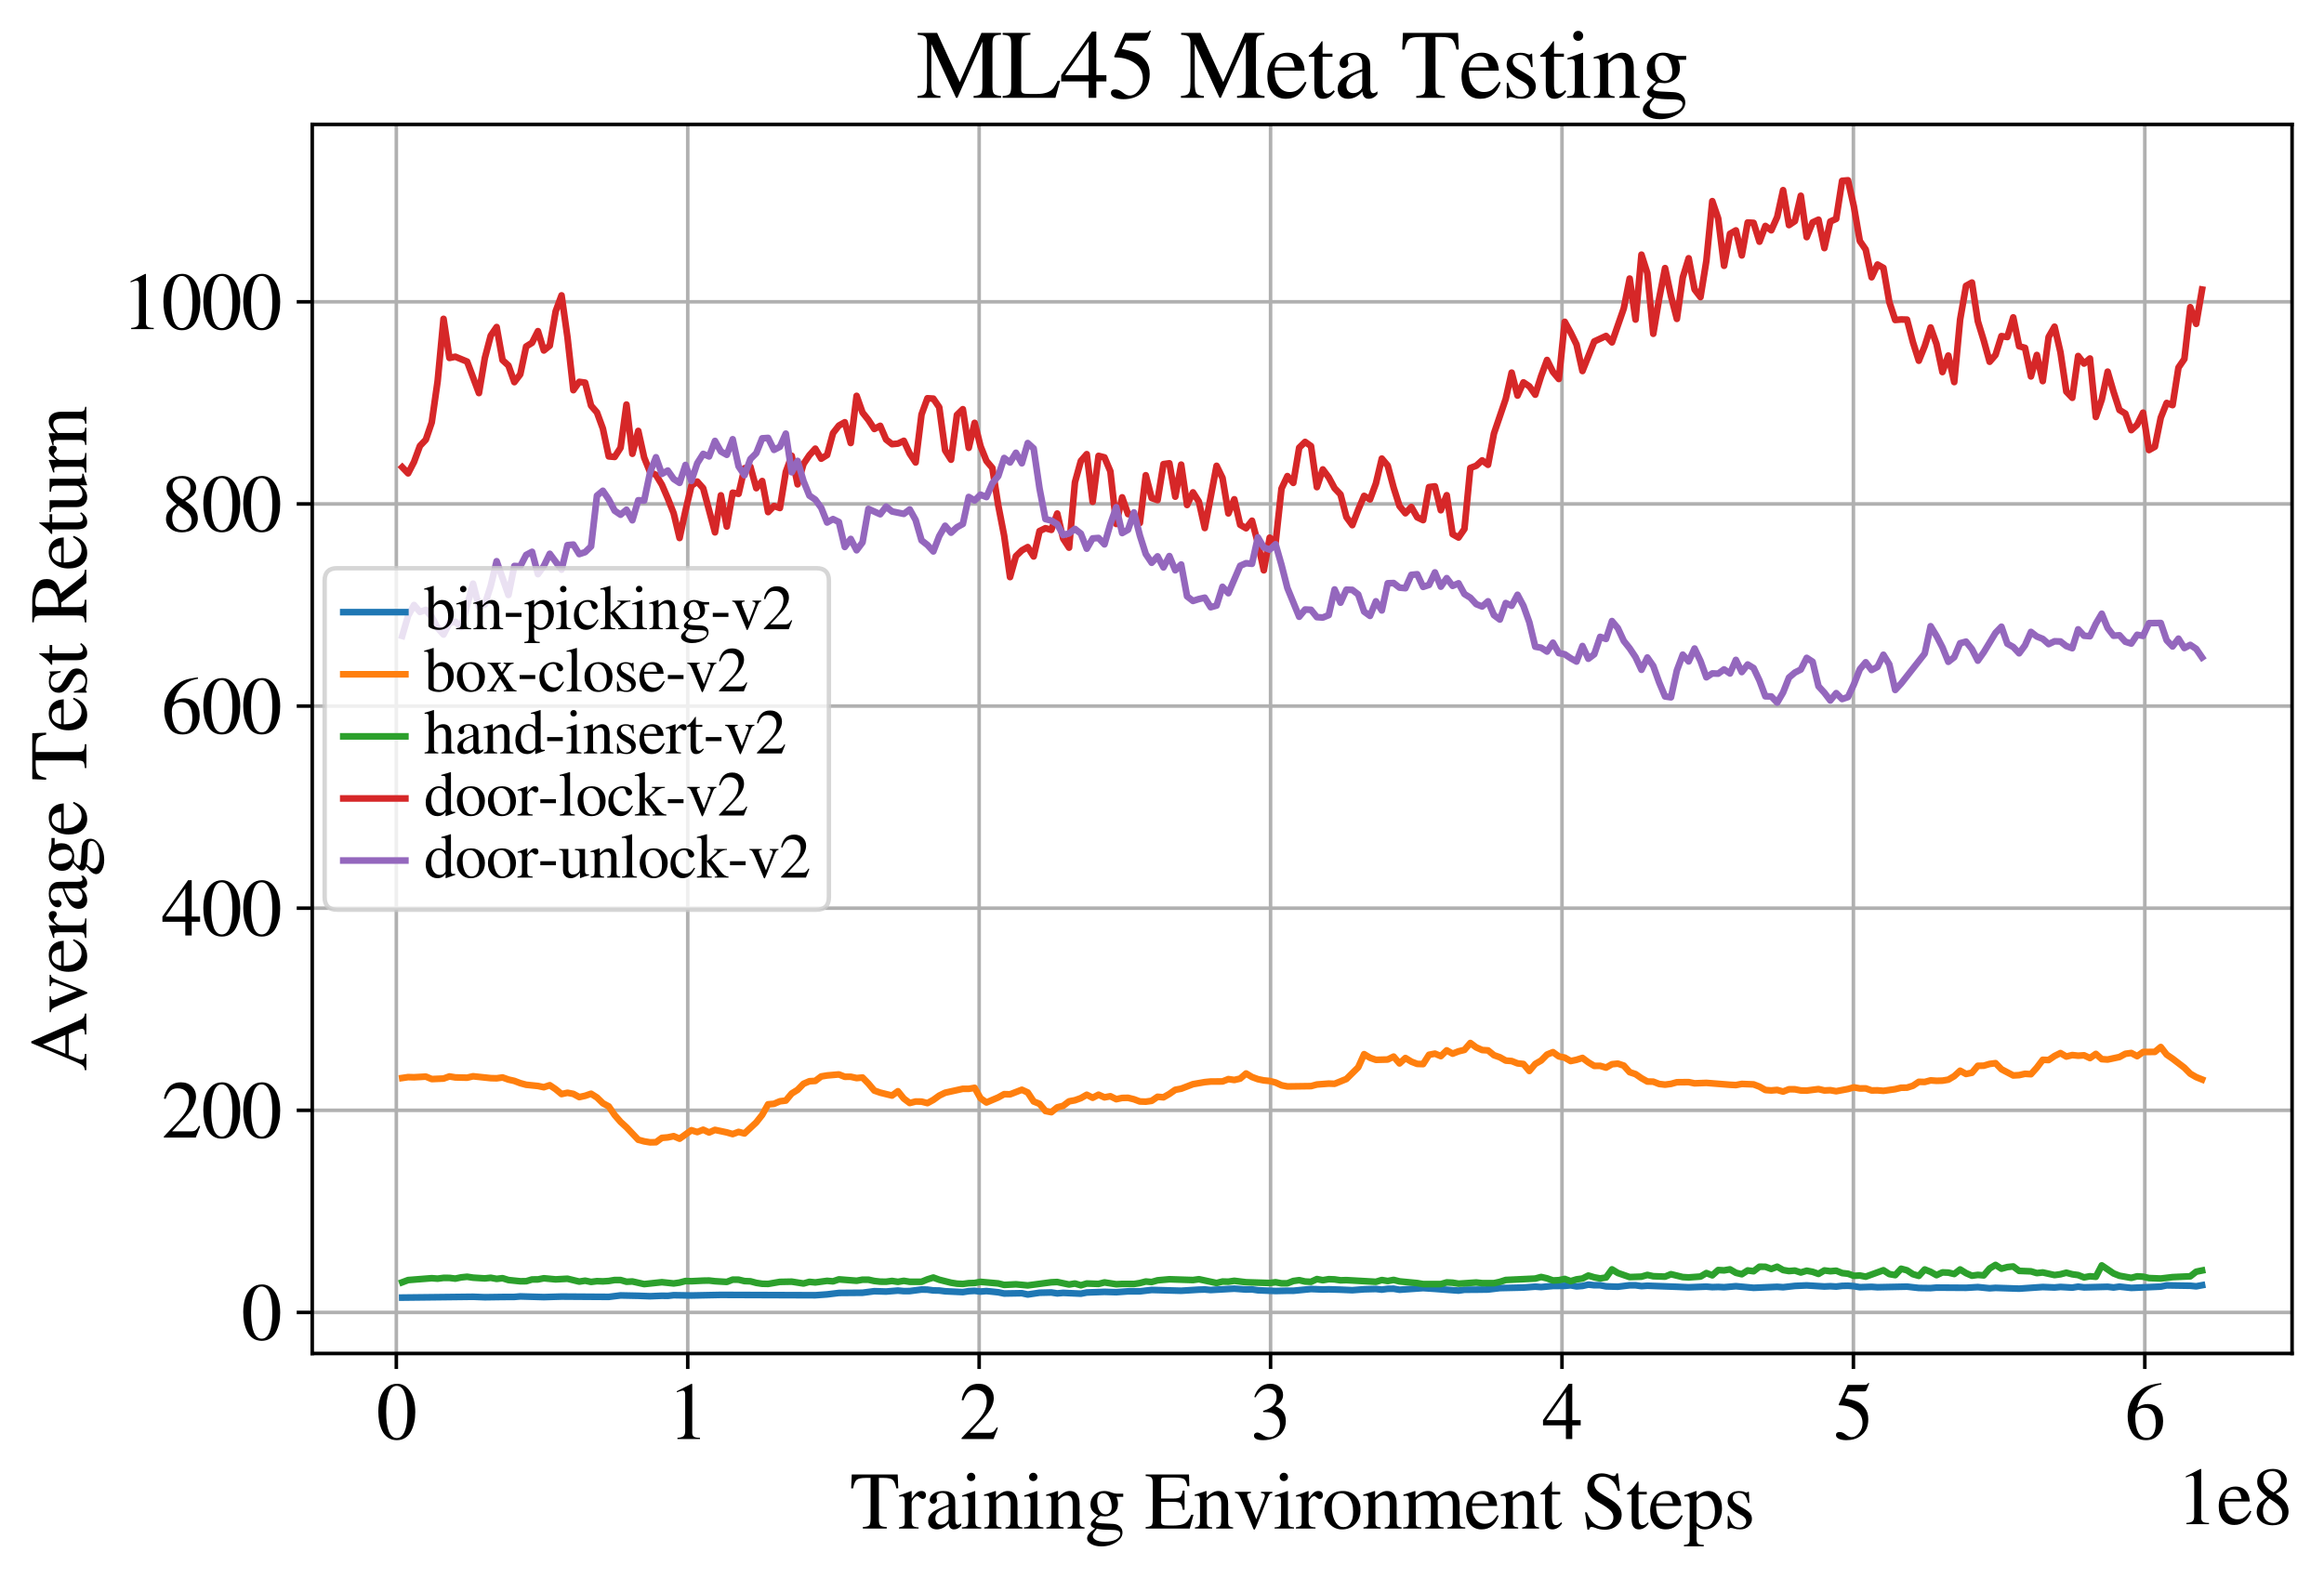<?xml version="1.0" encoding="utf-8" standalone="no"?>
<!DOCTYPE svg PUBLIC "-//W3C//DTD SVG 1.1//EN"
  "http://www.w3.org/Graphics/SVG/1.1/DTD/svg11.dtd">
<svg xmlns:xlink="http://www.w3.org/1999/xlink" width="524pt" height="355.877pt" viewBox="0 0 524 355.877" xmlns="http://www.w3.org/2000/svg" version="1.1">
 <defs>
  <style type="text/css">*{stroke-linejoin: round; stroke-linecap: butt}</style>
 </defs>
 <g id="figure_1">
  <g id="patch_1">
   <path d="M 0 355.877 
L 524 355.877 
L 524 0 
L 0 0 
z
" style="fill: #ffffff"/>
  </g>
  <g id="axes_1">
   <g id="patch_2">
    <path d="M 70.4 305.26 
L 516.8 305.26 
L 516.8 28.06 
L 70.4 28.06 
z
" style="fill: #ffffff"/>
   </g>
   <g id="matplotlib.axis_1">
    <g id="xtick_1">
     <g id="line2d_1">
      <path d="M 89.36 305.26 
L 89.36 28.06 
" clip-path="url(#pfe738d849e)" style="fill: none; stroke: #b0b0b0; stroke-width: 0.8; stroke-linecap: square"/>
     </g>
     <g id="line2d_2">
      <defs>
       <path id="mdd5c077a2a" d="M 0 0 
L 0 3.5 
" style="stroke: #000000; stroke-width: 0.8"/>
      </defs>
      <g>
       <use xlink:href="#mdd5c077a2a" x="89.36" y="305.26" style="stroke: #000000; stroke-width: 0.8"/>
      </g>
     </g>
     <g id="text_1">
      <!-- 0 -->
      <g transform="translate(84.86 324.554)scale(0.18 -0.18)">
       <defs>
        <path id="STIXGeneral-Regular-30" d="M 3046 2112 
Q 3046 1683 2963 1302 
Q 2880 922 2717 602 
Q 2554 282 2266 96 
Q 1978 -90 1600 -90 
Q 1210 -90 915 108 
Q 621 307 461 640 
Q 301 973 227 1350 
Q 154 1728 154 2150 
Q 154 2746 301 3222 
Q 448 3699 790 4012 
Q 1133 4326 1626 4326 
Q 2253 4326 2649 3712 
Q 3046 3098 3046 2112 
z
M 2432 2080 
Q 2432 3091 2217 3625 
Q 2003 4160 1587 4160 
Q 1190 4160 979 3622 
Q 768 3085 768 2106 
Q 768 1120 979 598 
Q 1190 77 1600 77 
Q 2003 77 2217 598 
Q 2432 1120 2432 2080 
z
" transform="scale(0.016)"/>
       </defs>
       <use xlink:href="#STIXGeneral-Regular-30"/>
      </g>
     </g>
    </g>
    <g id="xtick_2">
     <g id="line2d_3">
      <path d="M 155.067 305.26 
L 155.067 28.06 
" clip-path="url(#pfe738d849e)" style="fill: none; stroke: #b0b0b0; stroke-width: 0.8; stroke-linecap: square"/>
     </g>
     <g id="line2d_4">
      <g>
       <use xlink:href="#mdd5c077a2a" x="155.067" y="305.26" style="stroke: #000000; stroke-width: 0.8"/>
      </g>
     </g>
     <g id="text_2">
      <!-- 1 -->
      <g transform="translate(150.567 324.554)scale(0.18 -0.18)">
       <defs>
        <path id="STIXGeneral-Regular-31" d="M 2522 0 
L 755 0 
L 755 96 
Q 1107 115 1235 227 
Q 1363 339 1363 608 
L 1363 3482 
Q 1363 3795 1171 3795 
Q 1082 3795 883 3718 
L 710 3654 
L 710 3744 
L 1856 4326 
L 1914 4307 
L 1914 486 
Q 1914 275 2042 185 
Q 2170 96 2522 96 
L 2522 0 
z
" transform="scale(0.016)"/>
       </defs>
       <use xlink:href="#STIXGeneral-Regular-31"/>
      </g>
     </g>
    </g>
    <g id="xtick_3">
     <g id="line2d_5">
      <path d="M 220.773 305.26 
L 220.773 28.06 
" clip-path="url(#pfe738d849e)" style="fill: none; stroke: #b0b0b0; stroke-width: 0.8; stroke-linecap: square"/>
     </g>
     <g id="line2d_6">
      <g>
       <use xlink:href="#mdd5c077a2a" x="220.773" y="305.26" style="stroke: #000000; stroke-width: 0.8"/>
      </g>
     </g>
     <g id="text_3">
      <!-- 2 -->
      <g transform="translate(216.273 324.554)scale(0.18 -0.18)">
       <defs>
        <path id="STIXGeneral-Regular-32" d="M 3034 877 
L 2688 0 
L 186 0 
L 186 77 
L 1325 1286 
Q 1773 1754 1965 2144 
Q 2157 2534 2157 2950 
Q 2157 3379 1920 3616 
Q 1683 3853 1267 3853 
Q 922 3853 720 3673 
Q 518 3494 326 3021 
L 192 3053 
Q 301 3648 630 3987 
Q 960 4326 1523 4326 
Q 2054 4326 2380 4006 
Q 2707 3686 2707 3200 
Q 2707 2477 1888 1613 
L 832 486 
L 2330 486 
Q 2541 486 2665 569 
Q 2790 653 2944 915 
L 3034 877 
z
" transform="scale(0.016)"/>
       </defs>
       <use xlink:href="#STIXGeneral-Regular-32"/>
      </g>
     </g>
    </g>
    <g id="xtick_4">
     <g id="line2d_7">
      <path d="M 286.479 305.26 
L 286.479 28.06 
" clip-path="url(#pfe738d849e)" style="fill: none; stroke: #b0b0b0; stroke-width: 0.8; stroke-linecap: square"/>
     </g>
     <g id="line2d_8">
      <g>
       <use xlink:href="#mdd5c077a2a" x="286.479" y="305.26" style="stroke: #000000; stroke-width: 0.8"/>
      </g>
     </g>
     <g id="text_4">
      <!-- 3 -->
      <g transform="translate(281.979 324.554)scale(0.18 -0.18)">
       <defs>
        <path id="STIXGeneral-Regular-33" d="M 390 3264 
L 288 3290 
Q 435 3770 748 4048 
Q 1062 4326 1542 4326 
Q 1990 4326 2265 4083 
Q 2541 3840 2541 3450 
Q 2541 2925 1946 2566 
Q 2298 2413 2477 2227 
Q 2758 1914 2758 1402 
Q 2758 890 2464 506 
Q 2246 211 1840 60 
Q 1434 -90 979 -90 
Q 262 -90 262 275 
Q 262 378 339 442 
Q 416 506 525 506 
Q 685 506 915 339 
Q 1197 141 1466 141 
Q 1818 141 2058 425 
Q 2298 710 2298 1120 
Q 2298 1856 1632 2048 
Q 1434 2112 979 2112 
L 979 2202 
Q 1338 2323 1517 2432 
Q 2035 2726 2035 3290 
Q 2035 3610 1852 3776 
Q 1670 3942 1344 3942 
Q 768 3942 390 3264 
z
" transform="scale(0.016)"/>
       </defs>
       <use xlink:href="#STIXGeneral-Regular-33"/>
      </g>
     </g>
    </g>
    <g id="xtick_5">
     <g id="line2d_9">
      <path d="M 352.185 305.26 
L 352.185 28.06 
" clip-path="url(#pfe738d849e)" style="fill: none; stroke: #b0b0b0; stroke-width: 0.8; stroke-linecap: square"/>
     </g>
     <g id="line2d_10">
      <g>
       <use xlink:href="#mdd5c077a2a" x="352.185" y="305.26" style="stroke: #000000; stroke-width: 0.8"/>
      </g>
     </g>
     <g id="text_5">
      <!-- 4 -->
      <g transform="translate(347.685 324.554)scale(0.18 -0.18)">
       <defs>
        <path id="STIXGeneral-Regular-34" d="M 3027 1069 
L 2368 1069 
L 2368 0 
L 1869 0 
L 1869 1069 
L 77 1069 
L 77 1478 
L 2086 4326 
L 2368 4326 
L 2368 1478 
L 3027 1478 
L 3027 1069 
z
M 1869 1478 
L 1869 3674 
L 333 1478 
L 1869 1478 
z
" transform="scale(0.016)"/>
       </defs>
       <use xlink:href="#STIXGeneral-Regular-34"/>
      </g>
     </g>
    </g>
    <g id="xtick_6">
     <g id="line2d_11">
      <path d="M 417.892 305.26 
L 417.892 28.06 
" clip-path="url(#pfe738d849e)" style="fill: none; stroke: #b0b0b0; stroke-width: 0.8; stroke-linecap: square"/>
     </g>
     <g id="line2d_12">
      <g>
       <use xlink:href="#mdd5c077a2a" x="417.892" y="305.26" style="stroke: #000000; stroke-width: 0.8"/>
      </g>
     </g>
     <g id="text_6">
      <!-- 5 -->
      <g transform="translate(413.392 324.554)scale(0.18 -0.18)">
       <defs>
        <path id="STIXGeneral-Regular-35" d="M 2803 4358 
L 2573 3814 
Q 2534 3731 2400 3731 
L 1158 3731 
L 902 3187 
Q 1606 3053 1920 2896 
Q 2234 2739 2502 2368 
Q 2726 2061 2726 1555 
Q 2726 1094 2576 780 
Q 2426 467 2099 224 
Q 1664 -90 1011 -90 
Q 646 -90 422 19 
Q 198 128 198 307 
Q 198 550 486 550 
Q 717 550 960 352 
Q 1210 147 1414 147 
Q 1747 147 2012 480 
Q 2278 813 2278 1229 
Q 2278 1843 1850 2189 
Q 1293 2637 486 2637 
Q 410 2637 410 2688 
L 416 2720 
L 1114 4237 
L 2438 4237 
Q 2547 4237 2608 4269 
Q 2669 4301 2746 4403 
L 2803 4358 
z
" transform="scale(0.016)"/>
       </defs>
       <use xlink:href="#STIXGeneral-Regular-35"/>
      </g>
     </g>
    </g>
    <g id="xtick_7">
     <g id="line2d_13">
      <path d="M 483.598 305.26 
L 483.598 28.06 
" clip-path="url(#pfe738d849e)" style="fill: none; stroke: #b0b0b0; stroke-width: 0.8; stroke-linecap: square"/>
     </g>
     <g id="line2d_14">
      <g>
       <use xlink:href="#mdd5c077a2a" x="483.598" y="305.26" style="stroke: #000000; stroke-width: 0.8"/>
      </g>
     </g>
     <g id="text_7">
      <!-- 6 -->
      <g transform="translate(479.098 324.554)scale(0.18 -0.18)">
       <defs>
        <path id="STIXGeneral-Regular-36" d="M 2854 4378 
L 2867 4275 
Q 2112 4154 1606 3664 
Q 1101 3174 973 2451 
Q 1344 2739 1786 2739 
Q 2349 2739 2672 2380 
Q 2995 2022 2995 1402 
Q 2995 774 2669 378 
Q 2291 -90 1651 -90 
Q 870 -90 518 557 
Q 218 1107 218 1786 
Q 218 2835 915 3552 
Q 1312 3962 1731 4131 
Q 2150 4301 2854 4378 
z
M 2419 1203 
Q 2419 2445 1555 2445 
Q 1235 2445 1024 2275 
Q 813 2106 813 1702 
Q 813 954 1046 522 
Q 1280 90 1722 90 
Q 2061 90 2240 394 
Q 2419 698 2419 1203 
z
" transform="scale(0.016)"/>
       </defs>
       <use xlink:href="#STIXGeneral-Regular-36"/>
      </g>
     </g>
    </g>
    <g id="text_8">
     <!-- Training Environment Steps -->
     <g transform="translate(191.605 344.754)scale(0.18 -0.18)">
      <defs>
       <path id="STIXGeneral-Regular-54" d="M 3795 3149 
L 3642 3149 
Q 3539 3674 3353 3821 
Q 3168 3968 2656 3968 
L 2278 3968 
L 2278 710 
Q 2278 346 2387 243 
Q 2496 141 2893 122 
L 2893 0 
L 1024 0 
L 1024 122 
Q 1427 147 1526 256 
Q 1626 365 1626 787 
L 1626 3968 
L 1242 3968 
Q 723 3968 540 3817 
Q 358 3667 262 3149 
L 109 3149 
L 154 4237 
L 3750 4237 
L 3795 3149 
z
" transform="scale(0.016)"/>
       <path id="STIXGeneral-Regular-72" d="M 1024 2931 
L 1024 2342 
Q 1267 2688 1430 2816 
Q 1594 2944 1792 2944 
Q 1958 2944 2051 2854 
Q 2144 2765 2144 2605 
Q 2144 2470 2077 2393 
Q 2010 2317 1894 2317 
Q 1773 2317 1638 2445 
Q 1536 2541 1472 2541 
Q 1338 2541 1181 2355 
Q 1024 2170 1024 2016 
L 1024 576 
Q 1024 301 1133 205 
Q 1242 109 1568 96 
L 1568 0 
L 32 0 
L 32 96 
Q 339 154 412 224 
Q 486 294 486 538 
L 486 2138 
Q 486 2349 438 2435 
Q 390 2522 269 2522 
Q 166 2522 45 2496 
L 45 2598 
Q 448 2726 992 2944 
L 1024 2931 
z
" transform="scale(0.016)"/>
       <path id="STIXGeneral-Regular-61" d="M 2829 422 
L 2829 243 
Q 2586 -64 2253 -64 
Q 1888 -64 1843 403 
L 1837 403 
Q 1427 -64 909 -64 
Q 608 -64 422 112 
Q 237 288 237 602 
Q 237 1050 685 1350 
Q 992 1555 1837 1869 
L 1837 2214 
Q 1837 2502 1699 2646 
Q 1562 2790 1338 2790 
Q 1146 2790 1018 2697 
Q 890 2605 890 2477 
Q 890 2419 909 2348 
Q 928 2278 928 2208 
Q 928 2112 841 2029 
Q 755 1946 634 1946 
Q 525 1946 441 2029 
Q 358 2112 358 2240 
Q 358 2547 685 2752 
Q 986 2944 1421 2944 
Q 1939 2944 2176 2656 
Q 2291 2522 2323 2384 
Q 2355 2246 2355 1946 
L 2355 723 
Q 2355 301 2554 301 
Q 2682 301 2829 422 
z
M 1837 813 
L 1837 1715 
Q 1248 1510 1018 1293 
Q 800 1094 800 800 
Q 800 557 921 432 
Q 1043 307 1242 307 
Q 1453 307 1613 410 
Q 1747 506 1792 589 
Q 1837 672 1837 813 
z
" transform="scale(0.016)"/>
       <path id="STIXGeneral-Regular-69" d="M 1152 4045 
Q 1152 3904 1056 3811 
Q 960 3718 819 3718 
Q 685 3718 592 3811 
Q 499 3904 499 4045 
Q 499 4179 595 4275 
Q 691 4371 826 4371 
Q 966 4371 1059 4275 
Q 1152 4179 1152 4045 
z
M 1619 0 
L 102 0 
L 102 96 
Q 435 115 521 211 
Q 608 307 608 666 
L 608 2118 
Q 608 2342 563 2432 
Q 518 2522 397 2522 
Q 243 2522 128 2490 
L 128 2592 
L 1120 2944 
L 1146 2918 
L 1146 672 
Q 1146 314 1226 218 
Q 1306 122 1619 96 
L 1619 0 
z
" transform="scale(0.016)"/>
       <path id="STIXGeneral-Regular-6e" d="M 3104 0 
L 1773 0 
L 1779 96 
Q 2016 115 2096 233 
Q 2176 352 2176 672 
L 2176 1946 
Q 2176 2592 1709 2592 
Q 1549 2592 1408 2515 
Q 1267 2438 1050 2227 
L 1050 461 
Q 1050 269 1136 192 
Q 1222 115 1466 96 
L 1466 0 
L 115 0 
L 115 96 
Q 358 115 435 214 
Q 512 314 512 602 
L 512 2157 
Q 512 2394 467 2483 
Q 422 2573 288 2573 
Q 160 2573 102 2547 
L 102 2656 
Q 550 2784 979 2944 
L 1030 2925 
L 1030 2426 
L 1037 2426 
Q 1491 2944 1958 2944 
Q 2323 2944 2518 2688 
Q 2714 2432 2714 1958 
L 2714 544 
Q 2714 288 2790 205 
Q 2867 122 3104 96 
L 3104 0 
z
" transform="scale(0.016)"/>
       <path id="STIXGeneral-Regular-67" d="M 3008 2483 
L 2477 2483 
Q 2598 2208 2598 1946 
Q 2598 1453 2265 1203 
Q 1933 954 1600 954 
Q 1530 954 1357 973 
L 1235 986 
Q 1107 947 979 812 
Q 851 678 851 582 
Q 851 435 1350 410 
L 2176 371 
Q 2528 358 2739 172 
Q 2950 -13 2950 -314 
Q 2950 -685 2566 -986 
Q 2035 -1395 1286 -1395 
Q 826 -1395 502 -1212 
Q 179 -1030 179 -774 
Q 179 -595 320 -419 
Q 461 -243 806 6 
Q 602 102 534 172 
Q 467 243 467 346 
Q 467 531 762 787 
Q 909 915 1037 1043 
Q 717 1203 579 1401 
Q 442 1600 442 1901 
Q 442 2336 752 2640 
Q 1062 2944 1510 2944 
Q 1766 2944 2022 2848 
L 2163 2797 
Q 2349 2733 2515 2733 
L 3008 2733 
L 3008 2483 
z
M 973 2163 
L 973 2144 
Q 973 1683 1155 1398 
Q 1338 1114 1632 1114 
Q 1850 1114 1978 1270 
Q 2106 1427 2106 1690 
Q 2106 2112 1914 2464 
Q 1754 2765 1446 2765 
Q 1222 2765 1097 2605 
Q 973 2445 973 2163 
z
M 2771 -410 
Q 2771 -230 2595 -163 
Q 2419 -96 1978 -96 
Q 1344 -96 941 -13 
Q 749 -243 688 -348 
Q 627 -454 627 -563 
Q 627 -774 880 -902 
Q 1133 -1030 1555 -1030 
Q 2099 -1030 2435 -860 
Q 2771 -691 2771 -410 
z
" transform="scale(0.016)"/>
       <path id="STIXGeneral-Regular-20" transform="scale(0.016)"/>
       <path id="STIXGeneral-Regular-45" d="M 3821 1082 
L 3526 0 
L 77 0 
L 77 122 
Q 442 147 538 252 
Q 634 358 634 730 
L 634 3520 
Q 634 3878 534 3987 
Q 435 4096 77 4115 
L 77 4237 
L 3469 4237 
L 3494 3322 
L 3334 3322 
Q 3264 3750 3085 3872 
Q 2906 3994 2349 3994 
L 1510 3994 
Q 1370 3994 1328 3952 
Q 1286 3910 1286 3763 
L 1286 2355 
L 2253 2355 
Q 2656 2355 2787 2470 
Q 2918 2586 2976 2970 
L 3123 2970 
L 3123 1472 
L 2976 1472 
Q 2918 1875 2790 1984 
Q 2662 2093 2253 2093 
L 1286 2093 
L 1286 538 
Q 1286 346 1420 291 
Q 1555 237 1933 237 
L 2163 237 
Q 2848 237 3136 403 
Q 3424 570 3642 1082 
L 3821 1082 
z
" transform="scale(0.016)"/>
       <path id="STIXGeneral-Regular-76" d="M 3053 2880 
L 3053 2784 
Q 2906 2771 2835 2688 
Q 2765 2605 2637 2285 
L 1818 230 
Q 1690 -90 1638 -90 
Q 1587 -90 1523 77 
Q 1510 96 1497 141 
Q 1485 186 1472 211 
L 704 2048 
Q 499 2534 403 2652 
Q 307 2771 122 2784 
L 122 2880 
L 1376 2880 
L 1376 2784 
Q 1210 2771 1146 2732 
Q 1082 2694 1082 2611 
Q 1082 2509 1139 2368 
L 1792 730 
L 2426 2387 
Q 2464 2483 2464 2579 
Q 2464 2758 2163 2784 
L 2163 2880 
L 3053 2880 
z
" transform="scale(0.016)"/>
       <path id="STIXGeneral-Regular-6f" d="M 3008 1478 
Q 3008 806 2608 371 
Q 2208 -64 1568 -64 
Q 979 -64 582 368 
Q 186 800 186 1459 
Q 186 2125 582 2534 
Q 979 2944 1626 2944 
Q 2221 2944 2614 2537 
Q 3008 2131 3008 1478 
z
M 2432 1306 
Q 2432 2035 2112 2445 
Q 1856 2765 1504 2765 
Q 1171 2765 966 2493 
Q 762 2221 762 1747 
Q 762 928 1101 435 
Q 1318 115 1677 115 
Q 2029 115 2230 432 
Q 2432 749 2432 1306 
z
" transform="scale(0.016)"/>
       <path id="STIXGeneral-Regular-6d" d="M 4960 0 
L 3565 0 
L 3565 96 
Q 3834 122 3907 208 
Q 3981 294 3981 576 
L 3981 1894 
Q 3981 2278 3869 2444 
Q 3757 2611 3488 2611 
Q 3264 2611 3107 2521 
Q 2950 2432 2803 2221 
L 2803 608 
Q 2803 301 2896 201 
Q 2989 102 3264 96 
L 3264 0 
L 1830 0 
L 1830 96 
Q 2112 115 2189 188 
Q 2266 262 2266 550 
L 2266 1901 
Q 2266 2611 1850 2611 
Q 1670 2611 1468 2531 
Q 1267 2451 1171 2336 
Q 1088 2240 1088 2227 
L 1088 448 
Q 1088 243 1177 176 
Q 1267 109 1523 96 
L 1523 0 
L 102 0 
L 102 96 
Q 371 102 460 195 
Q 550 288 550 563 
L 550 2150 
Q 550 2387 499 2480 
Q 448 2573 326 2573 
Q 230 2573 122 2547 
L 122 2656 
Q 557 2778 1011 2944 
L 1062 2925 
L 1062 2451 
L 1075 2451 
Q 1363 2752 1584 2848 
Q 1805 2944 2054 2944 
Q 2560 2944 2733 2406 
Q 3232 2944 3776 2944 
Q 4518 2944 4518 1792 
L 4518 493 
Q 4518 282 4582 202 
Q 4646 122 4794 109 
L 4960 96 
L 4960 0 
z
" transform="scale(0.016)"/>
       <path id="STIXGeneral-Regular-65" d="M 2611 1050 
L 2714 1005 
Q 2330 -64 1376 -64 
Q 813 -64 486 329 
Q 160 723 160 1389 
Q 160 2074 525 2509 
Q 890 2944 1485 2944 
Q 2061 2944 2374 2502 
Q 2560 2246 2592 1773 
L 621 1773 
Q 646 1370 700 1158 
Q 755 947 915 730 
Q 1184 378 1626 378 
Q 1939 378 2153 531 
Q 2368 685 2611 1050 
z
M 634 1978 
L 1939 1978 
Q 1882 2381 1750 2547 
Q 1619 2714 1312 2714 
Q 1043 2714 864 2525 
Q 685 2336 634 1978 
z
" transform="scale(0.016)"/>
       <path id="STIXGeneral-Regular-74" d="M 1702 493 
L 1786 422 
Q 1478 -64 1011 -64 
Q 448 -64 448 749 
L 448 2675 
L 109 2675 
Q 83 2694 83 2720 
Q 83 2771 192 2842 
Q 435 2982 813 3526 
Q 826 3546 874 3606 
Q 922 3667 941 3706 
Q 986 3706 986 3622 
L 986 2880 
L 1632 2880 
L 1632 2675 
L 986 2675 
L 986 845 
Q 986 538 1062 403 
Q 1139 269 1318 269 
Q 1510 269 1702 493 
z
" transform="scale(0.016)"/>
       <path id="STIXGeneral-Regular-53" d="M 3002 2963 
L 2842 2963 
Q 2733 3360 2579 3565 
Q 2189 4064 1651 4064 
Q 1357 4064 1181 3894 
Q 1005 3725 1005 3456 
Q 1005 3328 1069 3206 
Q 1133 3085 1206 2998 
Q 1280 2912 1465 2784 
Q 1651 2656 1766 2589 
Q 1882 2522 2150 2362 
Q 2669 2061 2905 1763 
Q 3142 1466 3142 1107 
Q 3142 576 2771 243 
Q 2400 -90 1837 -90 
Q 1421 -90 1082 58 
Q 915 128 781 128 
Q 704 128 653 70 
Q 602 13 602 -83 
L 461 -83 
L 275 1274 
L 416 1274 
Q 845 141 1734 141 
Q 2074 141 2285 342 
Q 2496 544 2496 858 
Q 2496 1158 2310 1363 
Q 2003 1696 1235 2106 
Q 454 2522 454 3206 
Q 454 3718 768 4022 
Q 1082 4326 1568 4326 
Q 1907 4326 2240 4186 
Q 2413 4109 2522 4109 
Q 2688 4109 2726 4326 
L 2861 4326 
L 3002 2963 
z
" transform="scale(0.016)"/>
       <path id="STIXGeneral-Regular-70" d="M 1018 2931 
L 1018 2438 
Q 1421 2944 1939 2944 
Q 2406 2944 2707 2560 
Q 3008 2176 3008 1581 
Q 3008 883 2621 409 
Q 2234 -64 1664 -64 
Q 1466 -64 1328 -6 
Q 1190 51 1018 211 
L 1018 -794 
Q 1018 -1094 1120 -1180 
Q 1222 -1267 1581 -1274 
L 1581 -1389 
L 32 -1389 
L 32 -1280 
Q 314 -1254 397 -1171 
Q 480 -1088 480 -838 
L 480 2157 
Q 480 2381 429 2451 
Q 378 2522 218 2522 
Q 115 2522 58 2515 
L 58 2618 
Q 506 2752 979 2944 
L 1018 2931 
z
M 1018 2138 
L 1018 563 
Q 1018 422 1238 281 
Q 1459 141 1683 141 
Q 2029 141 2243 467 
Q 2458 794 2458 1325 
Q 2458 1888 2243 2224 
Q 2029 2560 1670 2560 
Q 1446 2560 1232 2419 
Q 1018 2278 1018 2138 
z
" transform="scale(0.016)"/>
       <path id="STIXGeneral-Regular-73" d="M 998 1926 
L 1664 1523 
Q 1984 1331 2105 1164 
Q 2227 998 2227 736 
Q 2227 416 1961 176 
Q 1696 -64 1331 -64 
Q 1030 -64 864 -6 
Q 691 51 570 51 
Q 461 51 416 -26 
L 333 -26 
L 333 979 
L 435 979 
Q 538 512 730 294 
Q 922 77 1248 77 
Q 1485 77 1632 211 
Q 1779 346 1779 550 
Q 1779 845 1440 1030 
L 1094 1222 
Q 326 1651 326 2150 
Q 326 2522 566 2730 
Q 806 2938 1210 2938 
Q 1491 2938 1638 2867 
Q 1754 2816 1818 2816 
Q 1862 2816 1920 2880 
L 1990 2880 
L 2022 2010 
L 1926 2010 
Q 1818 2445 1654 2621 
Q 1491 2797 1203 2797 
Q 986 2797 854 2688 
Q 723 2579 723 2362 
Q 723 2253 796 2128 
Q 870 2003 998 1926 
z
" transform="scale(0.016)"/>
      </defs>
      <use xlink:href="#STIXGeneral-Regular-54"/>
      <use xlink:href="#STIXGeneral-Regular-72" x="61.1"/>
      <use xlink:href="#STIXGeneral-Regular-61" x="94.4"/>
      <use xlink:href="#STIXGeneral-Regular-69" x="138.8"/>
      <use xlink:href="#STIXGeneral-Regular-6e" x="166.6"/>
      <use xlink:href="#STIXGeneral-Regular-69" x="216.6"/>
      <use xlink:href="#STIXGeneral-Regular-6e" x="244.4"/>
      <use xlink:href="#STIXGeneral-Regular-67" x="294.4"/>
      <use xlink:href="#STIXGeneral-Regular-20" x="344.4"/>
      <use xlink:href="#STIXGeneral-Regular-45" x="369.4"/>
      <use xlink:href="#STIXGeneral-Regular-6e" x="430.5"/>
      <use xlink:href="#STIXGeneral-Regular-76" x="480.5"/>
      <use xlink:href="#STIXGeneral-Regular-69" x="530.5"/>
      <use xlink:href="#STIXGeneral-Regular-72" x="558.3"/>
      <use xlink:href="#STIXGeneral-Regular-6f" x="591.6"/>
      <use xlink:href="#STIXGeneral-Regular-6e" x="641.6"/>
      <use xlink:href="#STIXGeneral-Regular-6d" x="691.6"/>
      <use xlink:href="#STIXGeneral-Regular-65" x="769.4"/>
      <use xlink:href="#STIXGeneral-Regular-6e" x="813.8"/>
      <use xlink:href="#STIXGeneral-Regular-74" x="863.8"/>
      <use xlink:href="#STIXGeneral-Regular-20" x="891.6"/>
      <use xlink:href="#STIXGeneral-Regular-53" x="916.6"/>
      <use xlink:href="#STIXGeneral-Regular-74" x="972.2"/>
      <use xlink:href="#STIXGeneral-Regular-65" x="1000"/>
      <use xlink:href="#STIXGeneral-Regular-70" x="1044.4"/>
      <use xlink:href="#STIXGeneral-Regular-73" x="1094.4"/>
     </g>
    </g>
    <g id="text_9">
     <!-- 1e8 -->
     <g transform="translate(490.807 343.754)scale(0.18 -0.18)">
      <defs>
       <path id="STIXGeneral-Regular-38" d="M 2848 992 
Q 2848 499 2505 204 
Q 2163 -90 1587 -90 
Q 1050 -90 704 204 
Q 358 499 358 954 
Q 358 1293 524 1533 
Q 691 1773 1190 2125 
Q 710 2522 553 2765 
Q 397 3008 397 3328 
Q 397 3782 745 4054 
Q 1094 4326 1638 4326 
Q 2106 4326 2410 4060 
Q 2714 3795 2714 3411 
Q 2714 3059 2531 2848 
Q 2349 2637 1856 2374 
Q 2432 1990 2640 1689 
Q 2848 1389 2848 992 
z
M 2272 3411 
Q 2272 3744 2086 3945 
Q 1901 4147 1574 4147 
Q 1248 4147 1059 3977 
Q 870 3808 870 3513 
Q 870 3219 1059 2979 
Q 1248 2739 1670 2490 
Q 1997 2682 2134 2896 
Q 2272 3110 2272 3411 
z
M 1734 1741 
L 1357 1997 
Q 1075 1766 960 1545 
Q 845 1325 845 1011 
Q 845 576 1065 333 
Q 1286 90 1658 90 
Q 1971 90 2166 285 
Q 2362 480 2362 794 
Q 2362 1082 2214 1299 
Q 2067 1517 1734 1741 
z
" transform="scale(0.016)"/>
      </defs>
      <use xlink:href="#STIXGeneral-Regular-31"/>
      <use xlink:href="#STIXGeneral-Regular-65" x="50"/>
      <use xlink:href="#STIXGeneral-Regular-38" x="94.4"/>
     </g>
    </g>
   </g>
   <g id="matplotlib.axis_2">
    <g id="ytick_1">
     <g id="line2d_15">
      <path d="M 70.4 296.002 
L 516.8 296.002 
" clip-path="url(#pfe738d849e)" style="fill: none; stroke: #b0b0b0; stroke-width: 0.8; stroke-linecap: square"/>
     </g>
     <g id="line2d_16">
      <defs>
       <path id="m4fa28e2e0f" d="M 0 0 
L -3.5 0 
" style="stroke: #000000; stroke-width: 0.8"/>
      </defs>
      <g>
       <use xlink:href="#m4fa28e2e0f" x="70.4" y="296.002" style="stroke: #000000; stroke-width: 0.8"/>
      </g>
     </g>
     <g id="text_10">
      <!-- 0 -->
      <g transform="translate(54.4 302.149)scale(0.18 -0.18)">
       <use xlink:href="#STIXGeneral-Regular-30"/>
      </g>
     </g>
    </g>
    <g id="ytick_2">
     <g id="line2d_17">
      <path d="M 70.4 250.417 
L 516.8 250.417 
" clip-path="url(#pfe738d849e)" style="fill: none; stroke: #b0b0b0; stroke-width: 0.8; stroke-linecap: square"/>
     </g>
     <g id="line2d_18">
      <g>
       <use xlink:href="#m4fa28e2e0f" x="70.4" y="250.417" style="stroke: #000000; stroke-width: 0.8"/>
      </g>
     </g>
     <g id="text_11">
      <!-- 200 -->
      <g transform="translate(36.4 256.563)scale(0.18 -0.18)">
       <use xlink:href="#STIXGeneral-Regular-32"/>
       <use xlink:href="#STIXGeneral-Regular-30" x="50"/>
       <use xlink:href="#STIXGeneral-Regular-30" x="100"/>
      </g>
     </g>
    </g>
    <g id="ytick_3">
     <g id="line2d_19">
      <path d="M 70.4 204.831 
L 516.8 204.831 
" clip-path="url(#pfe738d849e)" style="fill: none; stroke: #b0b0b0; stroke-width: 0.8; stroke-linecap: square"/>
     </g>
     <g id="line2d_20">
      <g>
       <use xlink:href="#m4fa28e2e0f" x="70.4" y="204.831" style="stroke: #000000; stroke-width: 0.8"/>
      </g>
     </g>
     <g id="text_12">
      <!-- 400 -->
      <g transform="translate(36.4 210.978)scale(0.18 -0.18)">
       <use xlink:href="#STIXGeneral-Regular-34"/>
       <use xlink:href="#STIXGeneral-Regular-30" x="50"/>
       <use xlink:href="#STIXGeneral-Regular-30" x="100"/>
      </g>
     </g>
    </g>
    <g id="ytick_4">
     <g id="line2d_21">
      <path d="M 70.4 159.246 
L 516.8 159.246 
" clip-path="url(#pfe738d849e)" style="fill: none; stroke: #b0b0b0; stroke-width: 0.8; stroke-linecap: square"/>
     </g>
     <g id="line2d_22">
      <g>
       <use xlink:href="#m4fa28e2e0f" x="70.4" y="159.246" style="stroke: #000000; stroke-width: 0.8"/>
      </g>
     </g>
     <g id="text_13">
      <!-- 600 -->
      <g transform="translate(36.4 165.392)scale(0.18 -0.18)">
       <use xlink:href="#STIXGeneral-Regular-36"/>
       <use xlink:href="#STIXGeneral-Regular-30" x="50"/>
       <use xlink:href="#STIXGeneral-Regular-30" x="100"/>
      </g>
     </g>
    </g>
    <g id="ytick_5">
     <g id="line2d_23">
      <path d="M 70.4 113.66 
L 516.8 113.66 
" clip-path="url(#pfe738d849e)" style="fill: none; stroke: #b0b0b0; stroke-width: 0.8; stroke-linecap: square"/>
     </g>
     <g id="line2d_24">
      <g>
       <use xlink:href="#m4fa28e2e0f" x="70.4" y="113.66" style="stroke: #000000; stroke-width: 0.8"/>
      </g>
     </g>
     <g id="text_14">
      <!-- 800 -->
      <g transform="translate(36.4 119.807)scale(0.18 -0.18)">
       <use xlink:href="#STIXGeneral-Regular-38"/>
       <use xlink:href="#STIXGeneral-Regular-30" x="50"/>
       <use xlink:href="#STIXGeneral-Regular-30" x="100"/>
      </g>
     </g>
    </g>
    <g id="ytick_6">
     <g id="line2d_25">
      <path d="M 70.4 68.075 
L 516.8 68.075 
" clip-path="url(#pfe738d849e)" style="fill: none; stroke: #b0b0b0; stroke-width: 0.8; stroke-linecap: square"/>
     </g>
     <g id="line2d_26">
      <g>
       <use xlink:href="#m4fa28e2e0f" x="70.4" y="68.075" style="stroke: #000000; stroke-width: 0.8"/>
      </g>
     </g>
     <g id="text_15">
      <!-- 1000 -->
      <g transform="translate(27.4 74.222)scale(0.18 -0.18)">
       <use xlink:href="#STIXGeneral-Regular-31"/>
       <use xlink:href="#STIXGeneral-Regular-30" x="50"/>
       <use xlink:href="#STIXGeneral-Regular-30" x="100"/>
       <use xlink:href="#STIXGeneral-Regular-30" x="150"/>
      </g>
     </g>
    </g>
    <g id="text_16">
     <!-- Average Test Return -->
     <g transform="translate(19.477 241.641)rotate(-90)scale(0.18 -0.18)">
      <defs>
       <path id="STIXGeneral-Regular-41" d="M 4525 0 
L 2893 0 
L 2893 122 
Q 3149 122 3245 179 
Q 3334 224 3334 333 
Q 3334 499 3213 781 
L 2950 1382 
L 1274 1382 
L 979 653 
Q 922 506 922 384 
Q 922 237 1027 179 
Q 1133 122 1370 122 
L 1370 0 
L 96 0 
L 96 122 
Q 365 147 486 316 
Q 608 486 902 1190 
L 2221 4314 
L 2349 4314 
L 3923 710 
Q 4064 378 4176 262 
Q 4288 147 4525 122 
L 4525 0 
z
M 2861 1645 
L 2118 3405 
L 1382 1645 
L 2861 1645 
z
" transform="scale(0.016)"/>
       <path id="STIXGeneral-Regular-52" d="M 4224 0 
L 3187 0 
L 1664 1971 
L 1306 1958 
L 1306 717 
Q 1306 352 1405 249 
Q 1504 147 1875 122 
L 1875 0 
L 109 0 
L 109 122 
Q 474 154 563 262 
Q 653 371 653 794 
L 653 3526 
Q 653 3885 563 3987 
Q 474 4090 109 4115 
L 109 4237 
L 1850 4237 
Q 2726 4237 3187 3859 
Q 3501 3603 3501 3091 
Q 3501 2221 2342 2042 
L 3622 422 
Q 3757 256 3878 198 
Q 4000 141 4224 122 
L 4224 0 
z
M 1306 3731 
L 1306 2195 
Q 1766 2202 1990 2246 
Q 2214 2291 2438 2413 
Q 2803 2618 2803 3142 
Q 2803 4000 1632 4000 
Q 1459 4000 1382 3945 
Q 1306 3891 1306 3731 
z
" transform="scale(0.016)"/>
       <path id="STIXGeneral-Regular-75" d="M 3072 320 
L 3072 230 
Q 2573 96 2195 -58 
L 2163 -38 
L 2163 486 
L 2150 486 
Q 1747 -64 1235 -64 
Q 870 -64 662 160 
Q 454 384 454 755 
L 454 2362 
Q 454 2598 371 2688 
Q 288 2778 58 2790 
L 58 2880 
L 992 2880 
L 992 813 
Q 992 595 1123 451 
Q 1254 307 1446 307 
Q 1760 307 1984 506 
Q 2067 582 2099 649 
Q 2131 717 2131 877 
L 2131 2355 
Q 2131 2605 2041 2678 
Q 1952 2752 1658 2771 
L 1658 2880 
L 2669 2880 
L 2669 685 
Q 2669 461 2742 390 
Q 2816 320 3034 320 
L 3072 320 
z
" transform="scale(0.016)"/>
      </defs>
      <use xlink:href="#STIXGeneral-Regular-41"/>
      <use xlink:href="#STIXGeneral-Regular-76" x="72.2"/>
      <use xlink:href="#STIXGeneral-Regular-65" x="122.2"/>
      <use xlink:href="#STIXGeneral-Regular-72" x="166.6"/>
      <use xlink:href="#STIXGeneral-Regular-61" x="199.9"/>
      <use xlink:href="#STIXGeneral-Regular-67" x="244.3"/>
      <use xlink:href="#STIXGeneral-Regular-65" x="294.3"/>
      <use xlink:href="#STIXGeneral-Regular-20" x="338.7"/>
      <use xlink:href="#STIXGeneral-Regular-54" x="363.7"/>
      <use xlink:href="#STIXGeneral-Regular-65" x="424.8"/>
      <use xlink:href="#STIXGeneral-Regular-73" x="469.2"/>
      <use xlink:href="#STIXGeneral-Regular-74" x="508.1"/>
      <use xlink:href="#STIXGeneral-Regular-20" x="535.9"/>
      <use xlink:href="#STIXGeneral-Regular-52" x="560.9"/>
      <use xlink:href="#STIXGeneral-Regular-65" x="627.6"/>
      <use xlink:href="#STIXGeneral-Regular-74" x="672"/>
      <use xlink:href="#STIXGeneral-Regular-75" x="699.8"/>
      <use xlink:href="#STIXGeneral-Regular-72" x="749.8"/>
      <use xlink:href="#STIXGeneral-Regular-6e" x="783.1"/>
     </g>
    </g>
   </g>
   <g id="line2d_27">
    <path d="M 90.691 292.66 
L 106.658 292.474 
L 109.319 292.576 
L 113.31 292.519 
L 115.971 292.506 
L 117.302 292.39 
L 122.624 292.546 
L 126.616 292.427 
L 134.599 292.482 
L 137.26 292.497 
L 139.921 292.167 
L 143.913 292.25 
L 146.574 292.351 
L 149.235 292.243 
L 150.566 292.264 
L 151.896 292.115 
L 155.888 292.184 
L 162.541 292.049 
L 183.83 292.126 
L 186.491 291.937 
L 189.152 291.611 
L 194.474 291.566 
L 197.135 291.218 
L 199.796 291.296 
L 202.457 291.076 
L 203.788 291.201 
L 205.118 291.189 
L 207.779 290.838 
L 209.11 290.866 
L 210.441 291.042 
L 211.771 291.065 
L 213.102 291.236 
L 217.093 291.421 
L 218.424 291.211 
L 219.754 291.136 
L 221.085 291.296 
L 222.415 291.186 
L 225.077 291.459 
L 226.407 291.739 
L 230.399 291.669 
L 231.729 291.96 
L 234.39 291.564 
L 237.052 291.502 
L 238.382 291.713 
L 239.713 291.591 
L 243.704 291.774 
L 245.035 291.512 
L 249.027 291.364 
L 251.688 291.442 
L 254.349 291.248 
L 257.01 291.247 
L 259.671 290.932 
L 266.324 291.114 
L 270.315 290.867 
L 271.646 290.83 
L 272.976 290.948 
L 278.299 290.645 
L 280.96 290.84 
L 282.29 290.81 
L 283.621 291.006 
L 287.613 291.171 
L 290.274 291.111 
L 291.604 291.119 
L 295.596 290.724 
L 298.257 290.839 
L 299.587 290.793 
L 302.249 290.872 
L 304.91 290.988 
L 307.571 290.785 
L 310.232 290.715 
L 311.562 290.86 
L 312.893 290.675 
L 314.224 290.658 
L 315.554 290.888 
L 320.876 290.517 
L 323.537 290.69 
L 328.86 291.084 
L 330.19 290.888 
L 332.851 290.872 
L 335.512 290.836 
L 338.173 290.512 
L 343.496 290.393 
L 346.157 290.19 
L 347.487 290.283 
L 350.148 290.041 
L 352.81 290.015 
L 354.14 289.89 
L 355.471 290.129 
L 356.801 290.03 
L 358.132 289.728 
L 359.462 289.873 
L 360.793 289.871 
L 362.123 290.124 
L 364.785 290.206 
L 367.446 289.882 
L 368.776 289.882 
L 370.107 290.074 
L 371.437 289.982 
L 378.09 290.222 
L 380.751 290.336 
L 384.743 290.186 
L 386.073 290.3 
L 387.404 290.255 
L 388.734 290.321 
L 391.396 290.09 
L 395.387 290.454 
L 400.709 290.226 
L 402.04 290.321 
L 404.701 290.026 
L 407.362 289.908 
L 411.354 290.156 
L 412.684 290.091 
L 414.015 290.173 
L 415.345 290.016 
L 416.676 289.987 
L 418.007 290.082 
L 419.337 290.315 
L 421.998 290.23 
L 423.329 290.325 
L 429.982 290.188 
L 432.643 290.484 
L 435.304 290.519 
L 436.634 290.405 
L 443.287 290.45 
L 445.948 290.292 
L 448.609 290.558 
L 449.94 290.464 
L 455.262 290.642 
L 460.584 290.273 
L 463.245 290.377 
L 464.576 290.254 
L 467.237 290.409 
L 468.568 290.192 
L 469.898 290.354 
L 475.22 290.219 
L 476.551 290.376 
L 477.881 290.189 
L 480.542 290.473 
L 487.195 290.181 
L 488.526 289.899 
L 493.848 289.986 
L 495.179 290.116 
L 496.509 289.866 
L 496.509 289.866 
" clip-path="url(#pfe738d849e)" style="fill: none; stroke: #1f77b4; stroke-width: 1.5; stroke-linecap: square"/>
   </g>
   <g id="line2d_28">
    <path d="M 90.691 243.129 
L 92.021 242.931 
L 93.352 242.968 
L 96.013 242.818 
L 97.344 243.373 
L 100.005 243.259 
L 101.335 242.781 
L 102.666 242.999 
L 105.327 243.063 
L 106.658 242.744 
L 110.649 243.163 
L 111.98 243.198 
L 113.31 243.01 
L 114.641 243.484 
L 115.971 243.788 
L 117.302 244.291 
L 118.632 244.655 
L 121.294 244.931 
L 122.624 245.208 
L 123.955 244.756 
L 125.285 245.662 
L 126.616 246.756 
L 127.946 246.462 
L 129.277 246.717 
L 130.607 247.439 
L 131.938 247.142 
L 133.269 246.682 
L 134.599 247.525 
L 135.93 248.826 
L 137.26 249.538 
L 138.591 251.496 
L 139.921 253.027 
L 141.252 254.244 
L 143.913 257.063 
L 145.244 257.419 
L 146.574 257.643 
L 147.905 257.616 
L 149.235 256.638 
L 150.566 256.526 
L 151.896 256.249 
L 153.227 256.822 
L 155.888 254.909 
L 157.218 255.325 
L 158.549 254.801 
L 159.88 255.419 
L 161.21 254.835 
L 163.871 255.402 
L 165.202 255.781 
L 166.532 255.288 
L 167.863 255.639 
L 170.524 253.135 
L 171.855 251.447 
L 173.185 249.069 
L 174.516 248.954 
L 175.846 248.385 
L 177.177 248.223 
L 178.507 246.629 
L 179.838 245.803 
L 181.168 244.438 
L 182.499 243.861 
L 183.83 243.788 
L 185.16 242.781 
L 186.491 242.559 
L 189.152 242.325 
L 190.482 242.857 
L 191.813 242.847 
L 193.143 243.147 
L 194.474 243.026 
L 195.804 244.389 
L 197.135 245.968 
L 198.466 246.434 
L 201.127 247.092 
L 202.457 246.121 
L 203.788 247.775 
L 205.118 248.775 
L 206.449 248.433 
L 207.779 248.452 
L 209.11 248.795 
L 210.441 248.071 
L 211.771 247.105 
L 213.102 246.454 
L 217.093 245.57 
L 218.424 245.577 
L 219.754 245.348 
L 221.085 247.701 
L 222.415 248.649 
L 225.077 247.515 
L 226.407 246.778 
L 227.738 246.815 
L 230.399 245.785 
L 231.729 246.396 
L 233.06 248.42 
L 234.39 248.964 
L 235.721 250.577 
L 237.052 250.842 
L 238.382 249.751 
L 239.713 249.406 
L 241.043 248.399 
L 242.374 248.151 
L 243.704 247.673 
L 245.035 246.912 
L 246.365 247.59 
L 247.696 246.899 
L 249.027 247.497 
L 250.357 247.245 
L 251.688 247.91 
L 253.018 247.629 
L 254.349 247.602 
L 255.679 247.932 
L 257.01 248.424 
L 258.34 248.466 
L 259.671 248.286 
L 261.001 247.366 
L 262.332 247.487 
L 263.663 246.724 
L 264.993 245.79 
L 266.324 245.545 
L 268.985 244.522 
L 271.646 244.06 
L 272.976 243.928 
L 275.638 243.914 
L 276.968 243.381 
L 278.299 243.576 
L 279.629 243.266 
L 280.96 242.113 
L 282.29 242.91 
L 283.621 243.397 
L 284.951 243.673 
L 286.282 243.803 
L 287.613 244.155 
L 288.943 244.773 
L 290.274 245.034 
L 295.596 244.961 
L 296.926 244.6 
L 299.587 244.394 
L 300.918 244.438 
L 303.579 243.355 
L 306.24 240.726 
L 307.571 237.756 
L 308.901 238.569 
L 310.232 239.034 
L 312.893 238.963 
L 314.224 238.305 
L 315.554 239.844 
L 316.885 238.624 
L 318.215 239.442 
L 319.546 239.954 
L 320.876 239.994 
L 322.207 237.894 
L 323.537 237.638 
L 324.868 238.194 
L 326.199 236.896 
L 327.529 237.644 
L 328.86 237.122 
L 330.19 236.795 
L 331.521 235.238 
L 332.851 236.231 
L 334.182 236.823 
L 335.512 236.904 
L 336.843 237.988 
L 338.173 238.453 
L 339.504 239.204 
L 340.835 239.306 
L 342.165 239.831 
L 343.496 239.977 
L 344.826 241.544 
L 346.157 239.963 
L 347.487 239.191 
L 348.818 237.842 
L 350.148 237.305 
L 351.479 238.26 
L 352.81 238.537 
L 354.14 239.308 
L 355.471 239.028 
L 356.801 238.604 
L 358.132 239.603 
L 359.462 240.4 
L 360.793 240.385 
L 362.123 240.787 
L 363.454 240.024 
L 364.785 239.89 
L 366.115 240.333 
L 367.446 241.816 
L 368.776 242.257 
L 370.107 243.178 
L 371.437 243.927 
L 372.768 243.96 
L 374.098 244.477 
L 375.429 244.63 
L 376.759 244.458 
L 378.09 244.091 
L 380.751 244.062 
L 382.082 244.335 
L 384.743 244.234 
L 390.065 244.657 
L 391.396 244.727 
L 392.726 244.468 
L 395.387 244.576 
L 396.718 245.08 
L 398.048 245.839 
L 399.379 245.94 
L 400.709 245.823 
L 402.04 246.193 
L 403.37 245.672 
L 404.701 245.679 
L 406.032 245.942 
L 407.362 245.973 
L 410.023 245.633 
L 411.354 245.944 
L 412.684 245.88 
L 414.015 246.111 
L 416.676 245.616 
L 418.007 245.24 
L 419.337 245.489 
L 420.668 245.473 
L 421.998 245.939 
L 423.329 245.914 
L 424.659 246.027 
L 427.32 245.651 
L 428.651 245.324 
L 429.982 245.307 
L 431.312 244.88 
L 432.643 243.993 
L 433.973 244.025 
L 435.304 243.667 
L 436.634 243.763 
L 437.965 243.73 
L 439.295 243.507 
L 440.626 242.715 
L 441.956 241.492 
L 443.287 242.217 
L 444.618 241.952 
L 445.948 240.384 
L 447.279 240.359 
L 448.609 239.959 
L 449.94 239.789 
L 451.27 241.157 
L 453.931 242.556 
L 455.262 242.48 
L 456.593 242.184 
L 457.923 242.276 
L 459.254 240.791 
L 460.584 239.028 
L 461.915 239.08 
L 463.245 238.171 
L 464.576 237.512 
L 465.906 238.296 
L 467.237 237.961 
L 468.568 238.104 
L 469.898 238.012 
L 471.229 238.639 
L 472.559 237.696 
L 473.89 238.881 
L 475.22 238.968 
L 477.881 238.396 
L 479.212 237.671 
L 480.542 237.494 
L 481.873 238.203 
L 483.204 237.271 
L 485.865 237.242 
L 487.195 236.14 
L 488.526 237.855 
L 489.856 238.771 
L 492.517 240.811 
L 493.848 242.158 
L 495.179 242.934 
L 496.509 243.466 
L 496.509 243.466 
" clip-path="url(#pfe738d849e)" style="fill: none; stroke: #ff7f0e; stroke-width: 1.5; stroke-linecap: square"/>
   </g>
   <g id="line2d_29">
    <path d="M 90.691 289.207 
L 92.021 288.705 
L 97.344 288.285 
L 98.674 288.386 
L 100.005 288.213 
L 101.335 288.217 
L 102.666 288.378 
L 103.996 288.096 
L 105.327 287.959 
L 106.658 288.162 
L 109.319 288.33 
L 110.649 288.191 
L 111.98 288.439 
L 113.31 288.28 
L 114.641 288.699 
L 117.302 288.974 
L 118.632 288.965 
L 119.963 288.568 
L 121.294 288.562 
L 122.624 288.302 
L 125.285 288.552 
L 127.946 288.404 
L 130.607 289.048 
L 131.938 288.846 
L 133.269 289.121 
L 134.599 288.95 
L 135.93 288.998 
L 137.26 288.913 
L 138.591 288.694 
L 139.921 288.698 
L 141.252 289.087 
L 142.582 289.021 
L 145.244 289.615 
L 149.235 289.188 
L 151.896 289.464 
L 153.227 289.272 
L 154.557 288.922 
L 155.888 288.965 
L 158.549 288.834 
L 159.88 288.811 
L 161.21 288.965 
L 163.871 289.123 
L 165.202 288.607 
L 166.532 288.619 
L 167.863 288.935 
L 169.193 288.985 
L 170.524 289.338 
L 171.855 289.541 
L 173.185 289.572 
L 175.846 289.116 
L 178.507 289.063 
L 181.168 289.478 
L 182.499 289.108 
L 183.83 289.237 
L 186.491 288.88 
L 187.821 288.994 
L 189.152 288.545 
L 193.143 288.858 
L 194.474 288.622 
L 195.804 288.622 
L 197.135 288.913 
L 198.466 289.062 
L 199.796 289.077 
L 201.127 288.905 
L 202.457 289.107 
L 203.788 288.877 
L 205.118 289.095 
L 207.779 289.092 
L 209.11 288.551 
L 210.441 288.138 
L 211.771 288.631 
L 214.432 289.3 
L 215.763 289.515 
L 217.093 289.579 
L 218.424 289.403 
L 219.754 289.36 
L 221.085 289.108 
L 225.077 289.462 
L 226.407 289.796 
L 229.068 289.659 
L 231.729 289.908 
L 237.052 289.202 
L 238.382 289.145 
L 241.043 289.706 
L 242.374 289.483 
L 243.704 289.885 
L 245.035 289.481 
L 247.696 289.573 
L 249.027 289.236 
L 251.688 289.644 
L 253.018 289.574 
L 255.679 289.586 
L 257.01 289.378 
L 258.34 289.032 
L 259.671 289.142 
L 261.001 288.763 
L 263.663 288.527 
L 268.985 288.702 
L 270.315 288.514 
L 274.307 289.371 
L 275.638 289.035 
L 276.968 289.07 
L 278.299 288.871 
L 280.96 289.197 
L 286.282 289.362 
L 287.613 289.197 
L 288.943 289.439 
L 290.274 289.433 
L 291.604 288.915 
L 292.935 288.727 
L 294.265 289.034 
L 295.596 289.096 
L 296.926 288.483 
L 298.257 288.738 
L 299.587 288.506 
L 300.918 288.556 
L 302.249 288.761 
L 303.579 288.721 
L 310.232 289.095 
L 311.562 288.695 
L 312.893 288.919 
L 314.224 288.668 
L 315.554 289.004 
L 319.546 289.382 
L 320.876 289.612 
L 324.868 289.61 
L 326.199 289.233 
L 327.529 289.296 
L 328.86 289.521 
L 332.851 289.255 
L 334.182 289.395 
L 336.843 289.401 
L 338.173 289.112 
L 339.504 288.686 
L 346.157 288.37 
L 347.487 288.011 
L 348.818 288.319 
L 350.148 288.792 
L 351.479 288.729 
L 352.81 288.451 
L 354.14 288.949 
L 355.471 288.548 
L 356.801 288.366 
L 358.132 287.69 
L 359.462 288.088 
L 360.793 288.335 
L 362.123 288.124 
L 363.454 286.29 
L 364.785 287.11 
L 367.446 288.031 
L 370.107 287.933 
L 371.437 287.545 
L 372.768 287.839 
L 375.429 287.93 
L 376.759 287.381 
L 379.421 288.032 
L 380.751 288.106 
L 383.412 287.916 
L 384.743 287.123 
L 386.073 287.637 
L 387.404 286.444 
L 388.734 286.518 
L 390.065 286.289 
L 391.396 287.068 
L 392.726 287.388 
L 394.057 286.531 
L 395.387 286.718 
L 396.718 285.696 
L 398.048 285.706 
L 399.379 286.199 
L 400.709 285.696 
L 402.04 286.443 
L 403.37 286.674 
L 404.701 286.563 
L 406.032 286.999 
L 407.362 286.596 
L 408.693 286.842 
L 410.023 287.313 
L 411.354 286.531 
L 412.684 286.709 
L 414.015 286.593 
L 415.345 287.126 
L 416.676 287.271 
L 418.007 287.751 
L 419.337 287.672 
L 420.668 287.94 
L 424.659 286.49 
L 425.99 287.354 
L 427.32 287.588 
L 428.651 286.151 
L 429.982 286.504 
L 431.312 287.375 
L 432.643 287.757 
L 433.973 286.318 
L 435.304 286.85 
L 436.634 287.598 
L 437.965 286.977 
L 439.295 287.025 
L 440.626 287.337 
L 441.956 286.306 
L 443.287 287.139 
L 444.618 287.722 
L 445.948 287.537 
L 447.279 287.648 
L 448.609 286.089 
L 449.94 285.285 
L 451.27 286.143 
L 452.601 285.776 
L 453.931 285.635 
L 455.262 286.634 
L 457.923 286.736 
L 459.254 287.134 
L 460.584 286.986 
L 463.245 287.576 
L 464.576 287.396 
L 465.906 287.045 
L 467.237 287.398 
L 468.568 287.576 
L 469.898 288.099 
L 471.229 287.848 
L 472.559 287.966 
L 473.89 285.396 
L 476.551 287.208 
L 477.881 287.732 
L 480.542 288.209 
L 481.873 287.863 
L 483.204 287.942 
L 484.534 288.253 
L 487.195 288.36 
L 489.856 288.041 
L 492.517 287.917 
L 493.848 287.863 
L 495.179 286.817 
L 496.509 286.546 
L 496.509 286.546 
" clip-path="url(#pfe738d849e)" style="fill: none; stroke: #2ca02c; stroke-width: 1.5; stroke-linecap: square"/>
   </g>
   <g id="line2d_30">
    <path d="M 90.691 105.373 
L 92.021 106.758 
L 93.352 104.185 
L 94.683 100.569 
L 96.013 99.169 
L 97.344 95.271 
L 98.674 85.98 
L 100.005 71.913 
L 101.335 80.726 
L 102.666 80.454 
L 105.327 81.558 
L 107.988 88.655 
L 109.319 80.749 
L 110.649 75.691 
L 111.98 73.761 
L 113.31 81.223 
L 114.641 82.441 
L 115.971 86.187 
L 117.302 84.436 
L 118.632 78.147 
L 119.963 77.311 
L 121.294 74.688 
L 122.624 79.042 
L 123.955 77.963 
L 125.285 70.221 
L 126.616 66.618 
L 127.946 76.036 
L 129.277 87.999 
L 130.607 86.122 
L 131.938 86.299 
L 133.269 91.492 
L 134.599 93.02 
L 135.93 96.657 
L 137.26 102.935 
L 138.591 103.057 
L 139.921 100.989 
L 141.252 91.245 
L 142.582 102.343 
L 143.913 97.188 
L 145.244 103.198 
L 146.574 106.481 
L 147.905 107.105 
L 149.235 109.308 
L 150.566 112.396 
L 151.896 115.771 
L 153.227 121.345 
L 154.557 115.186 
L 155.888 109.576 
L 157.218 108.612 
L 158.549 110.115 
L 161.21 120.068 
L 162.541 111.715 
L 163.871 118.758 
L 165.202 111.122 
L 166.532 111.378 
L 167.863 105.62 
L 169.193 105.258 
L 170.524 110.101 
L 171.855 108.492 
L 173.185 115.495 
L 174.516 114.12 
L 175.846 114.579 
L 177.177 106.458 
L 178.507 102.798 
L 179.838 109.236 
L 181.168 104.648 
L 182.499 102.666 
L 183.83 101.192 
L 185.16 103.45 
L 186.491 102.622 
L 187.821 97.689 
L 189.152 95.983 
L 190.482 95.234 
L 191.813 99.919 
L 193.143 89.28 
L 194.474 93.042 
L 195.804 94.714 
L 197.135 96.751 
L 198.466 96.04 
L 199.796 99.133 
L 201.127 100.175 
L 202.457 100.047 
L 203.788 99.42 
L 205.118 102.309 
L 206.449 104.299 
L 207.779 93.485 
L 209.11 89.825 
L 210.441 89.907 
L 211.771 91.856 
L 213.102 101.582 
L 214.432 103.681 
L 215.763 93.59 
L 217.093 92.291 
L 218.424 101.008 
L 219.754 95.372 
L 221.085 100.634 
L 222.415 103.955 
L 223.746 105.54 
L 225.077 113.963 
L 226.407 120.798 
L 227.738 130.158 
L 229.068 125.421 
L 230.399 124.139 
L 231.729 123.389 
L 233.06 125.502 
L 234.39 119.775 
L 235.721 119.132 
L 237.052 119.506 
L 238.382 115.822 
L 239.713 121.48 
L 241.043 123.517 
L 242.374 108.765 
L 243.704 103.961 
L 245.035 102.434 
L 246.365 113.174 
L 247.696 102.816 
L 249.027 103.16 
L 250.357 106.296 
L 251.688 118.175 
L 253.018 112.17 
L 254.349 115.958 
L 255.679 116.072 
L 257.01 117.956 
L 258.34 107.186 
L 259.671 112.325 
L 261.001 112.799 
L 262.332 104.677 
L 263.663 104.49 
L 264.993 112.02 
L 266.324 104.794 
L 267.654 113.898 
L 268.985 111.048 
L 270.315 113.147 
L 271.646 119.091 
L 274.307 105.061 
L 275.638 107.787 
L 276.968 115.794 
L 278.299 112.61 
L 279.629 118.36 
L 280.96 119.144 
L 282.29 117.441 
L 283.621 122.486 
L 284.951 128.626 
L 286.282 121.266 
L 287.613 122.403 
L 288.943 110.203 
L 290.274 107.38 
L 291.604 108.91 
L 292.935 100.966 
L 294.265 99.67 
L 295.596 100.61 
L 296.926 109.867 
L 298.257 105.874 
L 299.587 107.65 
L 300.918 110.122 
L 302.249 111.517 
L 303.579 116.619 
L 304.91 118.443 
L 306.24 114.972 
L 307.571 111.838 
L 308.901 112.642 
L 310.232 109.033 
L 311.562 103.431 
L 312.893 105.003 
L 314.224 109.971 
L 315.554 114.142 
L 316.885 115.759 
L 318.215 114.338 
L 319.546 116.678 
L 320.876 117.309 
L 322.207 109.854 
L 323.537 109.689 
L 324.868 115.079 
L 326.199 111.687 
L 327.529 120.481 
L 328.86 121.235 
L 330.19 119.306 
L 331.521 105.544 
L 332.851 105.043 
L 334.182 103.834 
L 335.512 104.831 
L 336.843 97.784 
L 339.504 89.967 
L 340.835 84.041 
L 342.165 89.216 
L 343.496 86.237 
L 344.826 87.137 
L 346.157 89.014 
L 347.487 84.809 
L 348.818 81.187 
L 350.148 83.878 
L 351.479 85.48 
L 352.81 72.581 
L 354.14 74.978 
L 355.471 77.715 
L 356.801 83.68 
L 359.462 77.01 
L 362.123 75.774 
L 363.454 77.222 
L 366.115 69.561 
L 367.446 62.83 
L 368.776 72.075 
L 370.107 57.435 
L 371.437 61.628 
L 372.768 75.279 
L 374.098 67.311 
L 375.429 60.468 
L 376.759 66.755 
L 378.09 71.921 
L 379.421 62.571 
L 380.751 58.25 
L 382.082 65.274 
L 383.412 67.006 
L 384.743 58.817 
L 386.073 45.365 
L 387.404 49.268 
L 388.734 59.94 
L 390.065 52.739 
L 391.396 51.961 
L 392.726 57.607 
L 394.057 50.179 
L 395.387 50.264 
L 396.718 54.509 
L 398.048 50.962 
L 399.379 51.94 
L 400.709 48.937 
L 402.04 42.886 
L 403.37 50.772 
L 404.701 49.869 
L 406.032 44.149 
L 407.362 53.485 
L 408.693 50.16 
L 410.023 49.544 
L 411.354 55.953 
L 412.684 49.962 
L 414.015 49.362 
L 415.345 40.782 
L 416.676 40.66 
L 418.007 46.6 
L 419.337 54.347 
L 420.668 56.282 
L 421.998 62.536 
L 423.329 59.664 
L 424.659 60.42 
L 425.99 68.13 
L 427.32 72.172 
L 428.651 72.053 
L 429.982 72.088 
L 431.312 77.17 
L 432.643 81.357 
L 433.973 78.061 
L 435.304 73.858 
L 436.634 77.604 
L 437.965 83.915 
L 439.295 80.19 
L 440.626 86.172 
L 441.956 72.057 
L 443.287 64.471 
L 444.618 63.728 
L 445.948 72.451 
L 447.279 76.785 
L 448.609 81.591 
L 449.94 80.051 
L 451.27 75.803 
L 452.601 76.014 
L 453.931 71.582 
L 455.262 78.086 
L 456.593 78.46 
L 457.923 84.899 
L 459.254 80.058 
L 460.584 85.958 
L 461.915 75.994 
L 463.245 73.683 
L 464.576 79.441 
L 465.906 88.324 
L 467.237 89.72 
L 468.568 80.295 
L 469.898 81.994 
L 471.229 80.855 
L 472.559 94.045 
L 473.89 90.117 
L 475.22 83.821 
L 476.551 88.367 
L 477.881 92.467 
L 479.212 93.28 
L 480.542 97.011 
L 481.873 95.803 
L 483.204 93.069 
L 484.534 101.507 
L 485.865 100.758 
L 487.195 94.211 
L 488.526 90.883 
L 489.856 91.373 
L 491.187 82.904 
L 492.517 80.967 
L 493.848 69.286 
L 495.179 73.046 
L 496.509 65.301 
L 496.509 65.301 
" clip-path="url(#pfe738d849e)" style="fill: none; stroke: #d62728; stroke-width: 1.5; stroke-linecap: square"/>
   </g>
   <g id="line2d_31">
    <path d="M 90.691 143.426 
L 92.021 138.862 
L 93.352 136.454 
L 94.683 138.014 
L 96.013 137.548 
L 97.344 139.138 
L 98.674 141.614 
L 100.005 143.112 
L 101.335 140.486 
L 102.666 140.225 
L 103.996 141.458 
L 106.658 131.64 
L 107.988 136.804 
L 109.319 136.319 
L 110.649 132.13 
L 111.98 126.577 
L 114.641 134.185 
L 115.971 127.65 
L 117.302 127.731 
L 118.632 125.158 
L 119.963 124.457 
L 121.294 129.492 
L 122.624 127.65 
L 123.955 124.9 
L 126.616 128.478 
L 127.946 122.953 
L 129.277 122.822 
L 130.607 124.966 
L 131.938 124.529 
L 133.269 123.233 
L 134.599 111.791 
L 135.93 110.687 
L 137.26 112.638 
L 138.591 115.186 
L 139.921 116.092 
L 141.252 114.97 
L 142.582 117.344 
L 143.913 112.827 
L 145.244 112.896 
L 146.574 106.535 
L 147.905 103.131 
L 149.235 106.883 
L 150.566 106.128 
L 151.896 108.033 
L 153.227 108.904 
L 154.557 104.866 
L 155.888 108.468 
L 157.218 104.479 
L 158.549 102.369 
L 159.88 102.948 
L 161.21 99.447 
L 162.541 101.823 
L 163.871 102.578 
L 165.202 99.068 
L 166.532 105.181 
L 167.863 107.183 
L 169.193 103.537 
L 170.524 102.206 
L 171.855 98.864 
L 173.185 98.768 
L 174.516 101.463 
L 175.846 100.767 
L 177.177 97.798 
L 178.507 106.513 
L 179.838 103.952 
L 181.168 108.492 
L 182.499 111.782 
L 183.83 112.681 
L 185.16 114.525 
L 186.491 117.843 
L 187.821 117.074 
L 189.152 117.728 
L 190.482 123.361 
L 191.813 121.551 
L 193.143 124.108 
L 194.474 122.329 
L 195.804 114.777 
L 198.466 115.982 
L 199.796 114.259 
L 201.127 115.351 
L 203.788 115.899 
L 205.118 114.895 
L 206.449 117.281 
L 207.779 121.872 
L 209.11 122.916 
L 210.441 124.37 
L 211.771 120.919 
L 213.102 118.578 
L 214.432 120.141 
L 215.763 118.917 
L 217.093 118.181 
L 218.424 112.084 
L 219.754 112.878 
L 221.085 111.566 
L 222.415 112.112 
L 223.746 108.986 
L 225.077 107.379 
L 226.407 103.295 
L 227.738 104.303 
L 229.068 102.119 
L 230.399 104.487 
L 231.729 99.926 
L 233.06 101.146 
L 234.39 110.192 
L 235.721 117.074 
L 237.052 117.414 
L 238.382 118.231 
L 239.713 120.669 
L 241.043 120.309 
L 242.374 119.293 
L 243.704 120.356 
L 245.035 123.751 
L 246.365 121.433 
L 247.696 121.331 
L 249.027 122.772 
L 250.357 118.199 
L 251.688 114.398 
L 253.018 120.228 
L 254.349 119.475 
L 255.679 115.566 
L 257.01 120.774 
L 258.34 124.946 
L 259.671 126.929 
L 261.001 125.48 
L 262.332 127.97 
L 263.663 125.417 
L 264.993 128.62 
L 266.324 127.317 
L 267.654 134.502 
L 268.985 135.534 
L 270.315 135.108 
L 271.646 134.802 
L 272.976 136.954 
L 274.307 136.578 
L 275.638 132.346 
L 276.968 133.793 
L 279.629 127.601 
L 280.96 127.023 
L 282.29 127.159 
L 283.621 121.197 
L 284.951 123.463 
L 286.282 123.968 
L 287.613 122.746 
L 288.943 127.404 
L 290.274 132.613 
L 292.935 139.103 
L 294.265 137.468 
L 295.596 137.538 
L 296.926 139.19 
L 298.257 139.279 
L 299.587 138.735 
L 300.918 132.943 
L 302.249 135.927 
L 303.579 132.999 
L 304.91 133.044 
L 306.24 134.069 
L 307.571 137.938 
L 308.901 138.91 
L 310.232 135.617 
L 311.562 137.677 
L 312.893 131.552 
L 314.224 131.498 
L 315.554 132.533 
L 316.885 132.66 
L 318.215 129.654 
L 319.546 129.515 
L 320.876 132.369 
L 322.207 131.913 
L 323.537 129.1 
L 324.868 132.315 
L 326.199 130.395 
L 327.529 132.138 
L 328.86 131.55 
L 330.19 133.976 
L 331.521 134.802 
L 332.851 136.263 
L 334.182 136.787 
L 335.512 135.619 
L 336.843 138.737 
L 338.173 139.73 
L 339.504 136.012 
L 340.835 136.622 
L 342.165 134.143 
L 343.496 136.638 
L 344.826 140.354 
L 346.157 145.855 
L 347.487 146.089 
L 348.818 146.954 
L 350.148 144.954 
L 351.479 147.302 
L 352.81 147.56 
L 354.14 148.456 
L 355.471 149.203 
L 356.801 145.701 
L 358.132 148.572 
L 359.462 147.561 
L 360.793 143.632 
L 362.123 144.104 
L 363.454 140.073 
L 364.785 141.676 
L 366.115 144.547 
L 367.446 146.219 
L 368.776 148.215 
L 370.107 151.067 
L 371.437 148.291 
L 372.768 150.205 
L 374.098 153.914 
L 375.429 157.078 
L 376.759 157.277 
L 378.09 151.204 
L 379.421 147.65 
L 380.751 149.172 
L 382.082 146.27 
L 383.412 149.074 
L 384.743 152.757 
L 386.073 151.884 
L 387.404 151.933 
L 388.734 150.975 
L 390.065 151.892 
L 391.396 148.831 
L 392.726 151.575 
L 394.057 149.866 
L 395.387 150.679 
L 396.718 153.502 
L 398.048 157.049 
L 399.379 157.074 
L 400.709 158.473 
L 402.04 156.189 
L 403.37 152.813 
L 404.701 151.683 
L 406.032 151.01 
L 407.362 148.373 
L 408.693 149.245 
L 410.023 154.772 
L 411.354 156.24 
L 412.684 157.985 
L 414.015 156.328 
L 415.345 157.664 
L 416.676 157.209 
L 418.007 154.337 
L 419.337 150.958 
L 420.668 149.367 
L 421.998 151.119 
L 423.329 150.414 
L 424.659 147.672 
L 425.99 149.838 
L 427.32 155.614 
L 428.651 154.172 
L 433.973 147.404 
L 435.304 141.239 
L 436.634 143.423 
L 437.965 146.001 
L 439.295 149.262 
L 440.626 148.225 
L 441.956 145.076 
L 443.287 144.709 
L 444.618 146.389 
L 445.948 149.005 
L 447.279 147.121 
L 449.94 142.729 
L 451.27 141.346 
L 452.601 145.178 
L 453.931 145.927 
L 455.262 147.346 
L 456.593 145.531 
L 457.923 142.523 
L 459.254 143.554 
L 460.584 144.091 
L 461.915 145.273 
L 463.245 144.636 
L 464.576 144.678 
L 465.906 145.718 
L 467.237 146.197 
L 468.568 141.942 
L 469.898 143.385 
L 471.229 143.49 
L 472.559 140.67 
L 473.89 138.419 
L 475.22 141.648 
L 476.551 143.379 
L 477.881 143.276 
L 479.212 144.739 
L 480.542 145.147 
L 481.873 143.168 
L 483.204 143.419 
L 484.534 140.546 
L 487.195 140.509 
L 488.526 144.406 
L 489.856 145.8 
L 491.187 144.041 
L 492.517 146.158 
L 493.848 145.446 
L 495.179 146.343 
L 496.509 148.285 
L 496.509 148.285 
" clip-path="url(#pfe738d849e)" style="fill: none; stroke: #9467bd; stroke-width: 1.5; stroke-linecap: square"/>
   </g>
   <g id="patch_3">
    <path d="M 70.4 305.26 
L 70.4 28.06 
" style="fill: none; stroke: #000000; stroke-width: 0.8; stroke-linejoin: miter; stroke-linecap: square"/>
   </g>
   <g id="patch_4">
    <path d="M 516.8 305.26 
L 516.8 28.06 
" style="fill: none; stroke: #000000; stroke-width: 0.8; stroke-linejoin: miter; stroke-linecap: square"/>
   </g>
   <g id="patch_5">
    <path d="M 70.4 305.26 
L 516.8 305.26 
" style="fill: none; stroke: #000000; stroke-width: 0.8; stroke-linejoin: miter; stroke-linecap: square"/>
   </g>
   <g id="patch_6">
    <path d="M 70.4 28.06 
L 516.8 28.06 
" style="fill: none; stroke: #000000; stroke-width: 0.8; stroke-linejoin: miter; stroke-linecap: square"/>
   </g>
   <g id="text_17">
    <!-- ML45 Meta Testing -->
    <g transform="translate(206.604 22.06)scale(0.216 -0.216)">
     <defs>
      <path id="STIXGeneral-Regular-4d" d="M 5530 0 
L 3738 0 
L 3738 122 
Q 4115 147 4214 265 
Q 4314 384 4314 787 
L 4314 3661 
L 2682 0 
L 2592 0 
L 979 3514 
L 979 966 
Q 979 448 1088 294 
Q 1197 141 1574 122 
L 1574 0 
L 77 0 
L 77 122 
Q 358 141 480 205 
Q 602 269 650 432 
Q 698 595 698 966 
L 698 3514 
Q 698 3878 589 3984 
Q 480 4090 90 4115 
L 90 4237 
L 1357 4237 
L 2835 1024 
L 4250 4237 
L 5523 4237 
L 5523 4115 
Q 5178 4109 5072 3993 
Q 4966 3878 4966 3520 
L 4966 717 
Q 4966 378 5072 262 
Q 5178 147 5530 122 
L 5530 0 
z
" transform="scale(0.016)"/>
      <path id="STIXGeneral-Regular-4c" d="M 3827 1114 
L 3520 0 
L 77 0 
L 77 122 
Q 429 141 531 256 
Q 634 371 634 736 
L 634 3494 
Q 634 3872 541 3981 
Q 448 4090 77 4115 
L 77 4237 
L 1888 4237 
L 1888 4115 
Q 1498 4090 1392 3984 
Q 1286 3878 1286 3507 
L 1286 538 
Q 1286 358 1398 304 
Q 1510 250 1862 250 
L 2310 250 
Q 3085 250 3392 640 
Q 3520 813 3661 1114 
L 3827 1114 
z
" transform="scale(0.016)"/>
     </defs>
     <use xlink:href="#STIXGeneral-Regular-4d"/>
     <use xlink:href="#STIXGeneral-Regular-4c" x="88.9"/>
     <use xlink:href="#STIXGeneral-Regular-34" x="150"/>
     <use xlink:href="#STIXGeneral-Regular-35" x="200"/>
     <use xlink:href="#STIXGeneral-Regular-20" x="250"/>
     <use xlink:href="#STIXGeneral-Regular-4d" x="275"/>
     <use xlink:href="#STIXGeneral-Regular-65" x="363.9"/>
     <use xlink:href="#STIXGeneral-Regular-74" x="408.3"/>
     <use xlink:href="#STIXGeneral-Regular-61" x="436.1"/>
     <use xlink:href="#STIXGeneral-Regular-20" x="480.5"/>
     <use xlink:href="#STIXGeneral-Regular-54" x="505.5"/>
     <use xlink:href="#STIXGeneral-Regular-65" x="566.6"/>
     <use xlink:href="#STIXGeneral-Regular-73" x="611"/>
     <use xlink:href="#STIXGeneral-Regular-74" x="649.9"/>
     <use xlink:href="#STIXGeneral-Regular-69" x="677.7"/>
     <use xlink:href="#STIXGeneral-Regular-6e" x="705.5"/>
     <use xlink:href="#STIXGeneral-Regular-67" x="755.5"/>
    </g>
   </g>
   <g id="legend_1">
    <g id="patch_7">
     <path d="M 76 205.167 
L 184.093 205.167 
Q 186.893 205.167 186.893 202.367 
L 186.893 130.954 
Q 186.893 128.154 184.093 128.154 
L 76 128.154 
Q 73.2 128.154 73.2 130.954 
L 73.2 202.367 
Q 73.2 205.167 76 205.167 
z
" style="fill: #ffffff; opacity: 0.8; stroke: #cccccc; stroke-linejoin: miter"/>
    </g>
    <g id="line2d_32">
     <path d="M 77.4 138.065 
L 84.4 138.065 
L 91.4 138.065 
" style="fill: none; stroke: #1f77b4; stroke-width: 1.5; stroke-linecap: square"/>
    </g>
    <g id="text_18">
     <!-- bin-picking-v2 -->
     <g transform="translate(95.6 141.915)scale(0.14 -0.14)">
      <defs>
       <path id="STIXGeneral-Regular-62" d="M 979 4358 
L 979 2406 
Q 1082 2650 1315 2797 
Q 1549 2944 1843 2944 
Q 2349 2944 2672 2541 
Q 2995 2138 2995 1536 
Q 2995 832 2566 384 
Q 2138 -64 1498 -64 
Q 1107 -64 774 67 
Q 442 198 442 358 
L 442 3622 
Q 442 3859 384 3926 
Q 326 3994 128 3994 
Q 83 3994 19 3981 
L 19 4090 
L 211 4147 
Q 864 4346 947 4371 
L 979 4358 
z
M 979 2035 
L 979 474 
Q 979 326 1161 233 
Q 1344 141 1600 141 
Q 1978 141 2195 416 
Q 2432 710 2432 1261 
Q 2432 1888 2182 2240 
Q 1971 2541 1613 2541 
Q 1357 2541 1168 2390 
Q 979 2240 979 2035 
z
" transform="scale(0.016)"/>
       <path id="STIXGeneral-Regular-2d" d="M 1824 1242 
L 250 1242 
L 250 1645 
L 1824 1645 
L 1824 1242 
z
" transform="scale(0.016)"/>
       <path id="STIXGeneral-Regular-63" d="M 2547 998 
L 2637 941 
Q 2362 403 2112 205 
Q 1786 -64 1376 -64 
Q 845 -64 502 336 
Q 160 736 160 1357 
Q 160 2170 698 2618 
Q 1094 2944 1562 2944 
Q 1965 2944 2256 2749 
Q 2547 2554 2547 2285 
Q 2547 2176 2457 2096 
Q 2368 2016 2246 2016 
Q 2022 2016 1939 2310 
L 1901 2451 
Q 1850 2630 1773 2694 
Q 1696 2758 1523 2758 
Q 1133 2758 893 2451 
Q 653 2144 653 1645 
Q 653 1094 928 745 
Q 1203 397 1645 397 
Q 1920 397 2118 528 
Q 2317 659 2547 998 
z
" transform="scale(0.016)"/>
       <path id="STIXGeneral-Regular-6b" d="M 3232 0 
L 1837 0 
L 1837 96 
L 1958 96 
Q 2093 96 2093 192 
Q 2093 250 2022 339 
L 1062 1606 
L 1062 429 
Q 1062 262 1142 185 
Q 1222 109 1414 102 
L 1542 96 
L 1542 0 
L 45 0 
L 45 96 
Q 390 154 457 214 
Q 525 275 525 525 
L 525 3610 
Q 525 3840 467 3920 
Q 410 4000 250 4000 
Q 211 4000 45 3987 
L 45 4090 
L 237 4141 
Q 621 4243 1037 4371 
L 1062 4358 
L 1062 1670 
L 1939 2451 
Q 2086 2586 2086 2675 
Q 2086 2739 2019 2761 
Q 1952 2784 1766 2790 
L 1766 2880 
L 3072 2880 
L 3072 2784 
Q 2752 2784 2505 2646 
Q 2259 2509 1690 1978 
L 1504 1805 
L 2483 563 
Q 2829 122 3232 96 
L 3232 0 
z
" transform="scale(0.016)"/>
      </defs>
      <use xlink:href="#STIXGeneral-Regular-62"/>
      <use xlink:href="#STIXGeneral-Regular-69" x="50"/>
      <use xlink:href="#STIXGeneral-Regular-6e" x="77.8"/>
      <use xlink:href="#STIXGeneral-Regular-2d" x="127.8"/>
      <use xlink:href="#STIXGeneral-Regular-70" x="161.1"/>
      <use xlink:href="#STIXGeneral-Regular-69" x="211.1"/>
      <use xlink:href="#STIXGeneral-Regular-63" x="238.9"/>
      <use xlink:href="#STIXGeneral-Regular-6b" x="283.3"/>
      <use xlink:href="#STIXGeneral-Regular-69" x="333.3"/>
      <use xlink:href="#STIXGeneral-Regular-6e" x="361.1"/>
      <use xlink:href="#STIXGeneral-Regular-67" x="411.1"/>
      <use xlink:href="#STIXGeneral-Regular-2d" x="461.1"/>
      <use xlink:href="#STIXGeneral-Regular-76" x="494.4"/>
      <use xlink:href="#STIXGeneral-Regular-32" x="544.4"/>
     </g>
    </g>
    <g id="line2d_33">
     <path d="M 77.4 152.078 
L 84.4 152.078 
L 91.4 152.078 
" style="fill: none; stroke: #ff7f0e; stroke-width: 1.5; stroke-linecap: square"/>
    </g>
    <g id="text_19">
     <!-- box-close-v2 -->
     <g transform="translate(95.6 155.928)scale(0.14 -0.14)">
      <defs>
       <path id="STIXGeneral-Regular-78" d="M 3066 0 
L 1779 0 
L 1779 96 
Q 1939 109 1987 137 
Q 2035 166 2035 250 
Q 2035 307 1997 365 
L 1414 1261 
L 909 474 
Q 781 275 781 211 
Q 781 96 1037 96 
L 1037 0 
L 109 0 
L 109 96 
Q 269 109 355 169 
Q 442 230 576 422 
L 1306 1478 
L 704 2400 
Q 557 2624 454 2704 
Q 352 2784 211 2784 
L 154 2784 
L 154 2880 
L 1478 2880 
L 1478 2784 
Q 1203 2778 1203 2643 
Q 1203 2509 1498 2074 
Q 1581 1958 1587 1946 
Q 1619 1990 1779 2227 
Q 1811 2285 1856 2349 
Q 1901 2413 1923 2451 
Q 1946 2490 1971 2528 
Q 1997 2566 2006 2595 
Q 2016 2624 2016 2643 
Q 2016 2765 1760 2784 
L 1760 2880 
L 2771 2880 
L 2771 2784 
Q 2445 2771 2253 2502 
L 1722 1734 
L 2541 480 
Q 2790 96 3066 96 
L 3066 0 
z
" transform="scale(0.016)"/>
       <path id="STIXGeneral-Regular-6c" d="M 1645 0 
L 134 0 
L 134 96 
Q 435 122 531 221 
Q 627 320 627 589 
L 627 3590 
Q 627 3821 569 3910 
Q 512 4000 358 4000 
Q 224 4000 122 3987 
L 122 4090 
Q 730 4237 1133 4371 
L 1165 4346 
L 1165 557 
Q 1165 288 1254 201 
Q 1344 115 1645 96 
L 1645 0 
z
" transform="scale(0.016)"/>
      </defs>
      <use xlink:href="#STIXGeneral-Regular-62"/>
      <use xlink:href="#STIXGeneral-Regular-6f" x="50"/>
      <use xlink:href="#STIXGeneral-Regular-78" x="100"/>
      <use xlink:href="#STIXGeneral-Regular-2d" x="150"/>
      <use xlink:href="#STIXGeneral-Regular-63" x="183.3"/>
      <use xlink:href="#STIXGeneral-Regular-6c" x="227.7"/>
      <use xlink:href="#STIXGeneral-Regular-6f" x="255.5"/>
      <use xlink:href="#STIXGeneral-Regular-73" x="305.5"/>
      <use xlink:href="#STIXGeneral-Regular-65" x="344.4"/>
      <use xlink:href="#STIXGeneral-Regular-2d" x="388.8"/>
      <use xlink:href="#STIXGeneral-Regular-76" x="422.1"/>
      <use xlink:href="#STIXGeneral-Regular-32" x="472.1"/>
     </g>
    </g>
    <g id="line2d_34">
     <path d="M 77.4 166.078 
L 84.4 166.078 
L 91.4 166.078 
" style="fill: none; stroke: #2ca02c; stroke-width: 1.5; stroke-linecap: square"/>
    </g>
    <g id="text_20">
     <!-- hand-insert-v2 -->
     <g transform="translate(95.6 169.928)scale(0.14 -0.14)">
      <defs>
       <path id="STIXGeneral-Regular-68" d="M 3117 0 
L 1760 0 
L 1760 96 
Q 2042 128 2118 224 
Q 2195 320 2195 653 
L 2195 1920 
Q 2195 2598 1722 2598 
Q 1530 2598 1370 2508 
Q 1210 2419 1005 2195 
L 1005 653 
Q 1005 320 1081 224 
Q 1158 128 1440 96 
L 1440 0 
L 58 0 
L 58 96 
Q 333 134 400 224 
Q 467 314 467 653 
L 467 3667 
Q 467 3872 406 3933 
Q 346 3994 141 3994 
Q 83 3994 64 3987 
L 64 4090 
L 237 4141 
Q 730 4288 973 4371 
L 1005 4352 
L 1005 2406 
Q 1229 2694 1446 2819 
Q 1664 2944 1946 2944 
Q 2733 2944 2733 1926 
L 2733 653 
Q 2733 320 2793 233 
Q 2854 147 3117 96 
L 3117 0 
z
" transform="scale(0.016)"/>
       <path id="STIXGeneral-Regular-64" d="M 3142 269 
L 2202 -64 
L 2176 -45 
L 2176 365 
Q 1869 -64 1357 -64 
Q 826 -64 499 317 
Q 173 698 173 1312 
Q 173 1990 563 2467 
Q 954 2944 1504 2944 
Q 1850 2944 2176 2669 
L 2176 3667 
Q 2176 3866 2118 3930 
Q 2061 3994 1882 3994 
Q 1792 3994 1741 3987 
L 1741 4090 
Q 2323 4243 2682 4371 
L 2714 4358 
L 2714 730 
Q 2714 506 2768 435 
Q 2822 365 2995 365 
Q 3034 365 3142 371 
L 3142 269 
z
M 2176 653 
L 2176 2125 
Q 2176 2381 1981 2573 
Q 1786 2765 1523 2765 
Q 1158 2765 940 2438 
Q 723 2112 723 1568 
Q 723 979 963 624 
Q 1203 269 1606 269 
Q 1907 269 2080 474 
Q 2176 582 2176 653 
z
" transform="scale(0.016)"/>
      </defs>
      <use xlink:href="#STIXGeneral-Regular-68"/>
      <use xlink:href="#STIXGeneral-Regular-61" x="50"/>
      <use xlink:href="#STIXGeneral-Regular-6e" x="94.4"/>
      <use xlink:href="#STIXGeneral-Regular-64" x="144.4"/>
      <use xlink:href="#STIXGeneral-Regular-2d" x="194.4"/>
      <use xlink:href="#STIXGeneral-Regular-69" x="227.7"/>
      <use xlink:href="#STIXGeneral-Regular-6e" x="255.5"/>
      <use xlink:href="#STIXGeneral-Regular-73" x="305.5"/>
      <use xlink:href="#STIXGeneral-Regular-65" x="344.4"/>
      <use xlink:href="#STIXGeneral-Regular-72" x="388.8"/>
      <use xlink:href="#STIXGeneral-Regular-74" x="422.1"/>
      <use xlink:href="#STIXGeneral-Regular-2d" x="449.9"/>
      <use xlink:href="#STIXGeneral-Regular-76" x="483.2"/>
      <use xlink:href="#STIXGeneral-Regular-32" x="533.2"/>
     </g>
    </g>
    <g id="line2d_35">
     <path d="M 77.4 180.078 
L 84.4 180.078 
L 91.4 180.078 
" style="fill: none; stroke: #d62728; stroke-width: 1.5; stroke-linecap: square"/>
    </g>
    <g id="text_21">
     <!-- door-lock-v2 -->
     <g transform="translate(95.6 183.928)scale(0.14 -0.14)">
      <use xlink:href="#STIXGeneral-Regular-64"/>
      <use xlink:href="#STIXGeneral-Regular-6f" x="50"/>
      <use xlink:href="#STIXGeneral-Regular-6f" x="100"/>
      <use xlink:href="#STIXGeneral-Regular-72" x="150"/>
      <use xlink:href="#STIXGeneral-Regular-2d" x="183.3"/>
      <use xlink:href="#STIXGeneral-Regular-6c" x="216.6"/>
      <use xlink:href="#STIXGeneral-Regular-6f" x="244.4"/>
      <use xlink:href="#STIXGeneral-Regular-63" x="294.4"/>
      <use xlink:href="#STIXGeneral-Regular-6b" x="338.8"/>
      <use xlink:href="#STIXGeneral-Regular-2d" x="388.8"/>
      <use xlink:href="#STIXGeneral-Regular-76" x="422.1"/>
      <use xlink:href="#STIXGeneral-Regular-32" x="472.1"/>
     </g>
    </g>
    <g id="line2d_36">
     <path d="M 77.4 194.078 
L 84.4 194.078 
L 91.4 194.078 
" style="fill: none; stroke: #9467bd; stroke-width: 1.5; stroke-linecap: square"/>
    </g>
    <g id="text_22">
     <!-- door-unlock-v2 -->
     <g transform="translate(95.6 197.928)scale(0.14 -0.14)">
      <use xlink:href="#STIXGeneral-Regular-64"/>
      <use xlink:href="#STIXGeneral-Regular-6f" x="50"/>
      <use xlink:href="#STIXGeneral-Regular-6f" x="100"/>
      <use xlink:href="#STIXGeneral-Regular-72" x="150"/>
      <use xlink:href="#STIXGeneral-Regular-2d" x="183.3"/>
      <use xlink:href="#STIXGeneral-Regular-75" x="216.6"/>
      <use xlink:href="#STIXGeneral-Regular-6e" x="266.6"/>
      <use xlink:href="#STIXGeneral-Regular-6c" x="316.6"/>
      <use xlink:href="#STIXGeneral-Regular-6f" x="344.4"/>
      <use xlink:href="#STIXGeneral-Regular-63" x="394.4"/>
      <use xlink:href="#STIXGeneral-Regular-6b" x="438.8"/>
      <use xlink:href="#STIXGeneral-Regular-2d" x="488.8"/>
      <use xlink:href="#STIXGeneral-Regular-76" x="522.1"/>
      <use xlink:href="#STIXGeneral-Regular-32" x="572.1"/>
     </g>
    </g>
   </g>
  </g>
 </g>
 <defs>
  <clipPath id="pfe738d849e">
   <rect x="70.4" y="28.06" width="446.4" height="277.2"/>
  </clipPath>
 </defs>
</svg>
